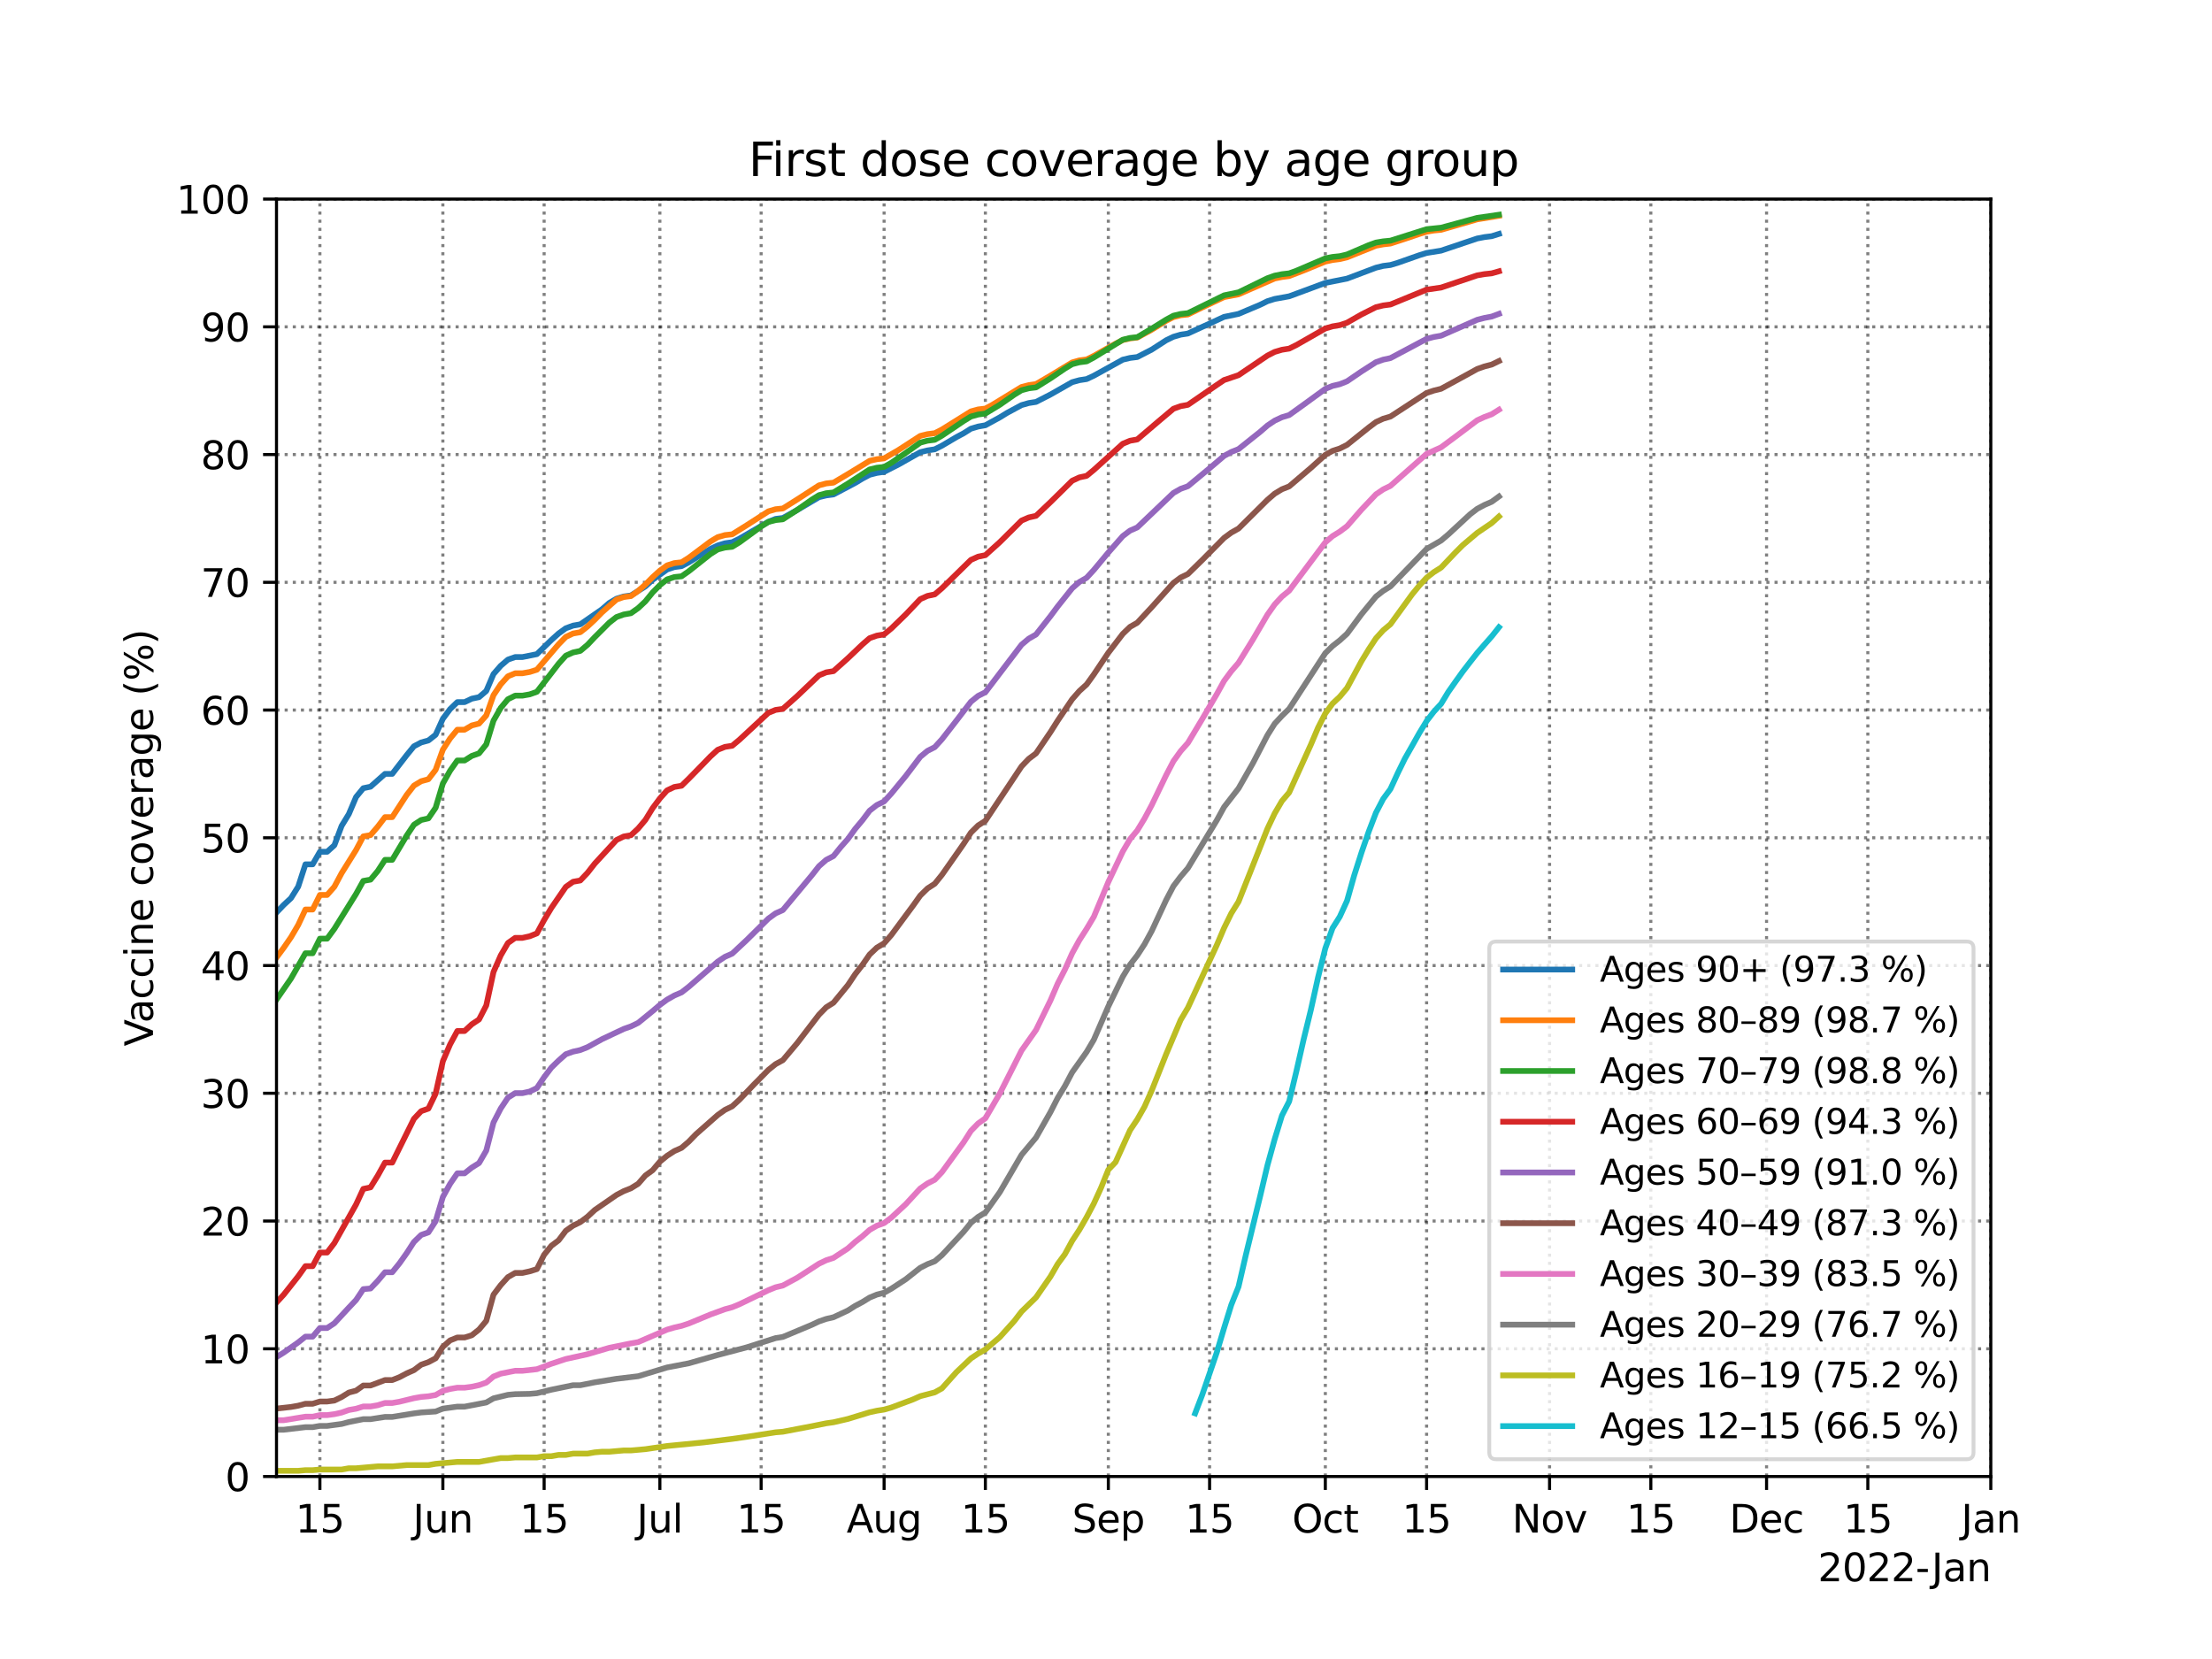 <?xml version="1.0" encoding="utf-8" standalone="no"?>
<!DOCTYPE svg PUBLIC "-//W3C//DTD SVG 1.1//EN"
  "http://www.w3.org/Graphics/SVG/1.1/DTD/svg11.dtd">
<svg height="432pt" version="1.1" viewBox="0 0 576 432" width="576pt" xmlns="http://www.w3.org/2000/svg" xmlns:xlink="http://www.w3.org/1999/xlink">
 <defs>
  <style type="text/css">*{stroke-linecap:butt;stroke-linejoin:round;}</style>
 </defs>
 <g id="figure_1">
  <g id="patch_1">
   <path d="M 0 432 
L 576 432 
L 576 0 
L 0 0 
z
" style="fill:#ffffff;"/>
  </g>
  <g id="axes_1">
   <g id="patch_2">
    <path d="M 72 384.48 
L 518.4 384.48 
L 518.4 51.84 
L 72 51.84 
z
" style="fill:#ffffff;"/>
   </g>
   <g id="matplotlib.axis_1">
    <g id="xtick_1">
     <g id="line2d_1">
      <path clip-path="url(#p0bdd259e7f)" d="M 83.301 384.48 
L 83.301 51.84 
" style="fill:none;stroke:#000000;stroke-dasharray:0.8,1.32;stroke-dashoffset:0;stroke-opacity:0.5;stroke-width:0.8;"/>
     </g>
     <g id="line2d_2">
      <defs>
       <path d="M 0 0 
L 0 3.5 
" id="m731e220cd9" style="stroke:#000000;stroke-width:0.8;"/>
      </defs>
      <g>
       <use style="stroke:#000000;stroke-width:0.8;" x="83.301" xlink:href="#m731e220cd9" y="384.48"/>
      </g>
     </g>
     <g id="text_1">
      <!-- 15 -->
      <g transform="translate(76.939 399.078)scale(0.1 -0.1)">
       <defs>
        <path d="M 794 531 
L 1825 531 
L 1825 4091 
L 703 3866 
L 703 4441 
L 1819 4666 
L 2450 4666 
L 2450 531 
L 3481 531 
L 3481 0 
L 794 0 
L 794 531 
z
" id="DejaVuSans-31" transform="scale(0.016)"/>
        <path d="M 691 4666 
L 3169 4666 
L 3169 4134 
L 1269 4134 
L 1269 2991 
Q 1406 3038 1543 3061 
Q 1681 3084 1819 3084 
Q 2600 3084 3056 2656 
Q 3513 2228 3513 1497 
Q 3513 744 3044 326 
Q 2575 -91 1722 -91 
Q 1428 -91 1123 -41 
Q 819 9 494 109 
L 494 744 
Q 775 591 1075 516 
Q 1375 441 1709 441 
Q 2250 441 2565 725 
Q 2881 1009 2881 1497 
Q 2881 1984 2565 2268 
Q 2250 2553 1709 2553 
Q 1456 2553 1204 2497 
Q 953 2441 691 2322 
L 691 4666 
z
" id="DejaVuSans-35" transform="scale(0.016)"/>
       </defs>
       <use xlink:href="#DejaVuSans-31"/>
       <use x="63.623" xlink:href="#DejaVuSans-35"/>
      </g>
     </g>
    </g>
    <g id="xtick_2">
     <g id="line2d_3">
      <path clip-path="url(#p0bdd259e7f)" d="M 115.322 384.48 
L 115.322 51.84 
" style="fill:none;stroke:#000000;stroke-dasharray:0.8,1.32;stroke-dashoffset:0;stroke-opacity:0.5;stroke-width:0.8;"/>
     </g>
     <g id="line2d_4">
      <g>
       <use style="stroke:#000000;stroke-width:0.8;" x="115.322" xlink:href="#m731e220cd9" y="384.48"/>
      </g>
     </g>
     <g id="text_2">
      <!-- Jun -->
      <g transform="translate(107.509 399.078)scale(0.1 -0.1)">
       <defs>
        <path d="M 628 4666 
L 1259 4666 
L 1259 325 
Q 1259 -519 939 -900 
Q 619 -1281 -91 -1281 
L -331 -1281 
L -331 -750 
L -134 -750 
Q 284 -750 456 -515 
Q 628 -281 628 325 
L 628 4666 
z
" id="DejaVuSans-4a" transform="scale(0.016)"/>
        <path d="M 544 1381 
L 544 3500 
L 1119 3500 
L 1119 1403 
Q 1119 906 1312 657 
Q 1506 409 1894 409 
Q 2359 409 2629 706 
Q 2900 1003 2900 1516 
L 2900 3500 
L 3475 3500 
L 3475 0 
L 2900 0 
L 2900 538 
Q 2691 219 2414 64 
Q 2138 -91 1772 -91 
Q 1169 -91 856 284 
Q 544 659 544 1381 
z
M 1991 3584 
L 1991 3584 
z
" id="DejaVuSans-75" transform="scale(0.016)"/>
        <path d="M 3513 2113 
L 3513 0 
L 2938 0 
L 2938 2094 
Q 2938 2591 2744 2837 
Q 2550 3084 2163 3084 
Q 1697 3084 1428 2787 
Q 1159 2491 1159 1978 
L 1159 0 
L 581 0 
L 581 3500 
L 1159 3500 
L 1159 2956 
Q 1366 3272 1645 3428 
Q 1925 3584 2291 3584 
Q 2894 3584 3203 3211 
Q 3513 2838 3513 2113 
z
" id="DejaVuSans-6e" transform="scale(0.016)"/>
       </defs>
       <use xlink:href="#DejaVuSans-4a"/>
       <use x="29.492" xlink:href="#DejaVuSans-75"/>
       <use x="92.871" xlink:href="#DejaVuSans-6e"/>
      </g>
     </g>
    </g>
    <g id="xtick_3">
     <g id="line2d_5">
      <path clip-path="url(#p0bdd259e7f)" d="M 141.691 384.48 
L 141.691 51.84 
" style="fill:none;stroke:#000000;stroke-dasharray:0.8,1.32;stroke-dashoffset:0;stroke-opacity:0.5;stroke-width:0.8;"/>
     </g>
     <g id="line2d_6">
      <g>
       <use style="stroke:#000000;stroke-width:0.8;" x="141.691" xlink:href="#m731e220cd9" y="384.48"/>
      </g>
     </g>
     <g id="text_3">
      <!-- 15 -->
      <g transform="translate(135.329 399.078)scale(0.1 -0.1)">
       <use xlink:href="#DejaVuSans-31"/>
       <use x="63.623" xlink:href="#DejaVuSans-35"/>
      </g>
     </g>
    </g>
    <g id="xtick_4">
     <g id="line2d_7">
      <path clip-path="url(#p0bdd259e7f)" d="M 171.828 384.48 
L 171.828 51.84 
" style="fill:none;stroke:#000000;stroke-dasharray:0.8,1.32;stroke-dashoffset:0;stroke-opacity:0.5;stroke-width:0.8;"/>
     </g>
     <g id="line2d_8">
      <g>
       <use style="stroke:#000000;stroke-width:0.8;" x="171.828" xlink:href="#m731e220cd9" y="384.48"/>
      </g>
     </g>
     <g id="text_4">
      <!-- Jul -->
      <g transform="translate(165.795 399.078)scale(0.1 -0.1)">
       <defs>
        <path d="M 603 4863 
L 1178 4863 
L 1178 0 
L 603 0 
L 603 4863 
z
" id="DejaVuSans-6c" transform="scale(0.016)"/>
       </defs>
       <use xlink:href="#DejaVuSans-4a"/>
       <use x="29.492" xlink:href="#DejaVuSans-75"/>
       <use x="92.871" xlink:href="#DejaVuSans-6c"/>
      </g>
     </g>
    </g>
    <g id="xtick_5">
     <g id="line2d_9">
      <path clip-path="url(#p0bdd259e7f)" d="M 198.197 384.48 
L 198.197 51.84 
" style="fill:none;stroke:#000000;stroke-dasharray:0.8,1.32;stroke-dashoffset:0;stroke-opacity:0.5;stroke-width:0.8;"/>
     </g>
     <g id="line2d_10">
      <g>
       <use style="stroke:#000000;stroke-width:0.8;" x="198.197" xlink:href="#m731e220cd9" y="384.48"/>
      </g>
     </g>
     <g id="text_5">
      <!-- 15 -->
      <g transform="translate(191.835 399.078)scale(0.1 -0.1)">
       <use xlink:href="#DejaVuSans-31"/>
       <use x="63.623" xlink:href="#DejaVuSans-35"/>
      </g>
     </g>
    </g>
    <g id="xtick_6">
     <g id="line2d_11">
      <path clip-path="url(#p0bdd259e7f)" d="M 230.218 384.48 
L 230.218 51.84 
" style="fill:none;stroke:#000000;stroke-dasharray:0.8,1.32;stroke-dashoffset:0;stroke-opacity:0.5;stroke-width:0.8;"/>
     </g>
     <g id="line2d_12">
      <g>
       <use style="stroke:#000000;stroke-width:0.8;" x="230.218" xlink:href="#m731e220cd9" y="384.48"/>
      </g>
     </g>
     <g id="text_6">
      <!-- Aug -->
      <g transform="translate(220.454 399.078)scale(0.1 -0.1)">
       <defs>
        <path d="M 2188 4044 
L 1331 1722 
L 3047 1722 
L 2188 4044 
z
M 1831 4666 
L 2547 4666 
L 4325 0 
L 3669 0 
L 3244 1197 
L 1141 1197 
L 716 0 
L 50 0 
L 1831 4666 
z
" id="DejaVuSans-41" transform="scale(0.016)"/>
        <path d="M 2906 1791 
Q 2906 2416 2648 2759 
Q 2391 3103 1925 3103 
Q 1463 3103 1205 2759 
Q 947 2416 947 1791 
Q 947 1169 1205 825 
Q 1463 481 1925 481 
Q 2391 481 2648 825 
Q 2906 1169 2906 1791 
z
M 3481 434 
Q 3481 -459 3084 -895 
Q 2688 -1331 1869 -1331 
Q 1566 -1331 1297 -1286 
Q 1028 -1241 775 -1147 
L 775 -588 
Q 1028 -725 1275 -790 
Q 1522 -856 1778 -856 
Q 2344 -856 2625 -561 
Q 2906 -266 2906 331 
L 2906 616 
Q 2728 306 2450 153 
Q 2172 0 1784 0 
Q 1141 0 747 490 
Q 353 981 353 1791 
Q 353 2603 747 3093 
Q 1141 3584 1784 3584 
Q 2172 3584 2450 3431 
Q 2728 3278 2906 2969 
L 2906 3500 
L 3481 3500 
L 3481 434 
z
" id="DejaVuSans-67" transform="scale(0.016)"/>
       </defs>
       <use xlink:href="#DejaVuSans-41"/>
       <use x="68.408" xlink:href="#DejaVuSans-75"/>
       <use x="131.787" xlink:href="#DejaVuSans-67"/>
      </g>
     </g>
    </g>
    <g id="xtick_7">
     <g id="line2d_13">
      <path clip-path="url(#p0bdd259e7f)" d="M 256.587 384.48 
L 256.587 51.84 
" style="fill:none;stroke:#000000;stroke-dasharray:0.8,1.32;stroke-dashoffset:0;stroke-opacity:0.5;stroke-width:0.8;"/>
     </g>
     <g id="line2d_14">
      <g>
       <use style="stroke:#000000;stroke-width:0.8;" x="256.587" xlink:href="#m731e220cd9" y="384.48"/>
      </g>
     </g>
     <g id="text_7">
      <!-- 15 -->
      <g transform="translate(250.225 399.078)scale(0.1 -0.1)">
       <use xlink:href="#DejaVuSans-31"/>
       <use x="63.623" xlink:href="#DejaVuSans-35"/>
      </g>
     </g>
    </g>
    <g id="xtick_8">
     <g id="line2d_15">
      <path clip-path="url(#p0bdd259e7f)" d="M 288.608 384.48 
L 288.608 51.84 
" style="fill:none;stroke:#000000;stroke-dasharray:0.8,1.32;stroke-dashoffset:0;stroke-opacity:0.5;stroke-width:0.8;"/>
     </g>
     <g id="line2d_16">
      <g>
       <use style="stroke:#000000;stroke-width:0.8;" x="288.608" xlink:href="#m731e220cd9" y="384.48"/>
      </g>
     </g>
     <g id="text_8">
      <!-- Sep -->
      <g transform="translate(279.183 399.078)scale(0.1 -0.1)">
       <defs>
        <path d="M 3425 4513 
L 3425 3897 
Q 3066 4069 2747 4153 
Q 2428 4238 2131 4238 
Q 1616 4238 1336 4038 
Q 1056 3838 1056 3469 
Q 1056 3159 1242 3001 
Q 1428 2844 1947 2747 
L 2328 2669 
Q 3034 2534 3370 2195 
Q 3706 1856 3706 1288 
Q 3706 609 3251 259 
Q 2797 -91 1919 -91 
Q 1588 -91 1214 -16 
Q 841 59 441 206 
L 441 856 
Q 825 641 1194 531 
Q 1563 422 1919 422 
Q 2459 422 2753 634 
Q 3047 847 3047 1241 
Q 3047 1584 2836 1778 
Q 2625 1972 2144 2069 
L 1759 2144 
Q 1053 2284 737 2584 
Q 422 2884 422 3419 
Q 422 4038 858 4394 
Q 1294 4750 2059 4750 
Q 2388 4750 2728 4690 
Q 3069 4631 3425 4513 
z
" id="DejaVuSans-53" transform="scale(0.016)"/>
        <path d="M 3597 1894 
L 3597 1613 
L 953 1613 
Q 991 1019 1311 708 
Q 1631 397 2203 397 
Q 2534 397 2845 478 
Q 3156 559 3463 722 
L 3463 178 
Q 3153 47 2828 -22 
Q 2503 -91 2169 -91 
Q 1331 -91 842 396 
Q 353 884 353 1716 
Q 353 2575 817 3079 
Q 1281 3584 2069 3584 
Q 2775 3584 3186 3129 
Q 3597 2675 3597 1894 
z
M 3022 2063 
Q 3016 2534 2758 2815 
Q 2500 3097 2075 3097 
Q 1594 3097 1305 2825 
Q 1016 2553 972 2059 
L 3022 2063 
z
" id="DejaVuSans-65" transform="scale(0.016)"/>
        <path d="M 1159 525 
L 1159 -1331 
L 581 -1331 
L 581 3500 
L 1159 3500 
L 1159 2969 
Q 1341 3281 1617 3432 
Q 1894 3584 2278 3584 
Q 2916 3584 3314 3078 
Q 3713 2572 3713 1747 
Q 3713 922 3314 415 
Q 2916 -91 2278 -91 
Q 1894 -91 1617 61 
Q 1341 213 1159 525 
z
M 3116 1747 
Q 3116 2381 2855 2742 
Q 2594 3103 2138 3103 
Q 1681 3103 1420 2742 
Q 1159 2381 1159 1747 
Q 1159 1113 1420 752 
Q 1681 391 2138 391 
Q 2594 391 2855 752 
Q 3116 1113 3116 1747 
z
" id="DejaVuSans-70" transform="scale(0.016)"/>
       </defs>
       <use xlink:href="#DejaVuSans-53"/>
       <use x="63.477" xlink:href="#DejaVuSans-65"/>
       <use x="125" xlink:href="#DejaVuSans-70"/>
      </g>
     </g>
    </g>
    <g id="xtick_9">
     <g id="line2d_17">
      <path clip-path="url(#p0bdd259e7f)" d="M 314.977 384.48 
L 314.977 51.84 
" style="fill:none;stroke:#000000;stroke-dasharray:0.8,1.32;stroke-dashoffset:0;stroke-opacity:0.5;stroke-width:0.8;"/>
     </g>
     <g id="line2d_18">
      <g>
       <use style="stroke:#000000;stroke-width:0.8;" x="314.977" xlink:href="#m731e220cd9" y="384.48"/>
      </g>
     </g>
     <g id="text_9">
      <!-- 15 -->
      <g transform="translate(308.615 399.078)scale(0.1 -0.1)">
       <use xlink:href="#DejaVuSans-31"/>
       <use x="63.623" xlink:href="#DejaVuSans-35"/>
      </g>
     </g>
    </g>
    <g id="xtick_10">
     <g id="line2d_19">
      <path clip-path="url(#p0bdd259e7f)" d="M 345.114 384.48 
L 345.114 51.84 
" style="fill:none;stroke:#000000;stroke-dasharray:0.8,1.32;stroke-dashoffset:0;stroke-opacity:0.5;stroke-width:0.8;"/>
     </g>
     <g id="line2d_20">
      <g>
       <use style="stroke:#000000;stroke-width:0.8;" x="345.114" xlink:href="#m731e220cd9" y="384.48"/>
      </g>
     </g>
     <g id="text_10">
      <!-- Oct -->
      <g transform="translate(336.469 399.078)scale(0.1 -0.1)">
       <defs>
        <path d="M 2522 4238 
Q 1834 4238 1429 3725 
Q 1025 3213 1025 2328 
Q 1025 1447 1429 934 
Q 1834 422 2522 422 
Q 3209 422 3611 934 
Q 4013 1447 4013 2328 
Q 4013 3213 3611 3725 
Q 3209 4238 2522 4238 
z
M 2522 4750 
Q 3503 4750 4090 4092 
Q 4678 3434 4678 2328 
Q 4678 1225 4090 567 
Q 3503 -91 2522 -91 
Q 1538 -91 948 565 
Q 359 1222 359 2328 
Q 359 3434 948 4092 
Q 1538 4750 2522 4750 
z
" id="DejaVuSans-4f" transform="scale(0.016)"/>
        <path d="M 3122 3366 
L 3122 2828 
Q 2878 2963 2633 3030 
Q 2388 3097 2138 3097 
Q 1578 3097 1268 2742 
Q 959 2388 959 1747 
Q 959 1106 1268 751 
Q 1578 397 2138 397 
Q 2388 397 2633 464 
Q 2878 531 3122 666 
L 3122 134 
Q 2881 22 2623 -34 
Q 2366 -91 2075 -91 
Q 1284 -91 818 406 
Q 353 903 353 1747 
Q 353 2603 823 3093 
Q 1294 3584 2113 3584 
Q 2378 3584 2631 3529 
Q 2884 3475 3122 3366 
z
" id="DejaVuSans-63" transform="scale(0.016)"/>
        <path d="M 1172 4494 
L 1172 3500 
L 2356 3500 
L 2356 3053 
L 1172 3053 
L 1172 1153 
Q 1172 725 1289 603 
Q 1406 481 1766 481 
L 2356 481 
L 2356 0 
L 1766 0 
Q 1100 0 847 248 
Q 594 497 594 1153 
L 594 3053 
L 172 3053 
L 172 3500 
L 594 3500 
L 594 4494 
L 1172 4494 
z
" id="DejaVuSans-74" transform="scale(0.016)"/>
       </defs>
       <use xlink:href="#DejaVuSans-4f"/>
       <use x="78.711" xlink:href="#DejaVuSans-63"/>
       <use x="133.691" xlink:href="#DejaVuSans-74"/>
      </g>
     </g>
    </g>
    <g id="xtick_11">
     <g id="line2d_21">
      <path clip-path="url(#p0bdd259e7f)" d="M 371.484 384.48 
L 371.484 51.84 
" style="fill:none;stroke:#000000;stroke-dasharray:0.8,1.32;stroke-dashoffset:0;stroke-opacity:0.5;stroke-width:0.8;"/>
     </g>
     <g id="line2d_22">
      <g>
       <use style="stroke:#000000;stroke-width:0.8;" x="371.484" xlink:href="#m731e220cd9" y="384.48"/>
      </g>
     </g>
     <g id="text_11">
      <!-- 15 -->
      <g transform="translate(365.121 399.078)scale(0.1 -0.1)">
       <use xlink:href="#DejaVuSans-31"/>
       <use x="63.623" xlink:href="#DejaVuSans-35"/>
      </g>
     </g>
    </g>
    <g id="xtick_12">
     <g id="line2d_23">
      <path clip-path="url(#p0bdd259e7f)" d="M 403.504 384.48 
L 403.504 51.84 
" style="fill:none;stroke:#000000;stroke-dasharray:0.8,1.32;stroke-dashoffset:0;stroke-opacity:0.5;stroke-width:0.8;"/>
     </g>
     <g id="line2d_24">
      <g>
       <use style="stroke:#000000;stroke-width:0.8;" x="403.504" xlink:href="#m731e220cd9" y="384.48"/>
      </g>
     </g>
     <g id="text_12">
      <!-- Nov -->
      <g transform="translate(393.744 399.078)scale(0.1 -0.1)">
       <defs>
        <path d="M 628 4666 
L 1478 4666 
L 3547 763 
L 3547 4666 
L 4159 4666 
L 4159 0 
L 3309 0 
L 1241 3903 
L 1241 0 
L 628 0 
L 628 4666 
z
" id="DejaVuSans-4e" transform="scale(0.016)"/>
        <path d="M 1959 3097 
Q 1497 3097 1228 2736 
Q 959 2375 959 1747 
Q 959 1119 1226 758 
Q 1494 397 1959 397 
Q 2419 397 2687 759 
Q 2956 1122 2956 1747 
Q 2956 2369 2687 2733 
Q 2419 3097 1959 3097 
z
M 1959 3584 
Q 2709 3584 3137 3096 
Q 3566 2609 3566 1747 
Q 3566 888 3137 398 
Q 2709 -91 1959 -91 
Q 1206 -91 779 398 
Q 353 888 353 1747 
Q 353 2609 779 3096 
Q 1206 3584 1959 3584 
z
" id="DejaVuSans-6f" transform="scale(0.016)"/>
        <path d="M 191 3500 
L 800 3500 
L 1894 563 
L 2988 3500 
L 3597 3500 
L 2284 0 
L 1503 0 
L 191 3500 
z
" id="DejaVuSans-76" transform="scale(0.016)"/>
       </defs>
       <use xlink:href="#DejaVuSans-4e"/>
       <use x="74.805" xlink:href="#DejaVuSans-6f"/>
       <use x="135.986" xlink:href="#DejaVuSans-76"/>
      </g>
     </g>
    </g>
    <g id="xtick_13">
     <g id="line2d_25">
      <path clip-path="url(#p0bdd259e7f)" d="M 429.873 384.48 
L 429.873 51.84 
" style="fill:none;stroke:#000000;stroke-dasharray:0.8,1.32;stroke-dashoffset:0;stroke-opacity:0.5;stroke-width:0.8;"/>
     </g>
     <g id="line2d_26">
      <g>
       <use style="stroke:#000000;stroke-width:0.8;" x="429.873" xlink:href="#m731e220cd9" y="384.48"/>
      </g>
     </g>
     <g id="text_13">
      <!-- 15 -->
      <g transform="translate(423.511 399.078)scale(0.1 -0.1)">
       <use xlink:href="#DejaVuSans-31"/>
       <use x="63.623" xlink:href="#DejaVuSans-35"/>
      </g>
     </g>
    </g>
    <g id="xtick_14">
     <g id="line2d_27">
      <path clip-path="url(#p0bdd259e7f)" d="M 460.01 384.48 
L 460.01 51.84 
" style="fill:none;stroke:#000000;stroke-dasharray:0.8,1.32;stroke-dashoffset:0;stroke-opacity:0.5;stroke-width:0.8;"/>
     </g>
     <g id="line2d_28">
      <g>
       <use style="stroke:#000000;stroke-width:0.8;" x="460.01" xlink:href="#m731e220cd9" y="384.48"/>
      </g>
     </g>
     <g id="text_14">
      <!-- Dec -->
      <g transform="translate(450.334 399.078)scale(0.1 -0.1)">
       <defs>
        <path d="M 1259 4147 
L 1259 519 
L 2022 519 
Q 2988 519 3436 956 
Q 3884 1394 3884 2338 
Q 3884 3275 3436 3711 
Q 2988 4147 2022 4147 
L 1259 4147 
z
M 628 4666 
L 1925 4666 
Q 3281 4666 3915 4102 
Q 4550 3538 4550 2338 
Q 4550 1131 3912 565 
Q 3275 0 1925 0 
L 628 0 
L 628 4666 
z
" id="DejaVuSans-44" transform="scale(0.016)"/>
       </defs>
       <use xlink:href="#DejaVuSans-44"/>
       <use x="77.002" xlink:href="#DejaVuSans-65"/>
       <use x="138.525" xlink:href="#DejaVuSans-63"/>
      </g>
     </g>
    </g>
    <g id="xtick_15">
     <g id="line2d_29">
      <path clip-path="url(#p0bdd259e7f)" d="M 486.38 384.48 
L 486.38 51.84 
" style="fill:none;stroke:#000000;stroke-dasharray:0.8,1.32;stroke-dashoffset:0;stroke-opacity:0.5;stroke-width:0.8;"/>
     </g>
     <g id="line2d_30">
      <g>
       <use style="stroke:#000000;stroke-width:0.8;" x="486.38" xlink:href="#m731e220cd9" y="384.48"/>
      </g>
     </g>
     <g id="text_15">
      <!-- 15 -->
      <g transform="translate(480.017 399.078)scale(0.1 -0.1)">
       <use xlink:href="#DejaVuSans-31"/>
       <use x="63.623" xlink:href="#DejaVuSans-35"/>
      </g>
     </g>
    </g>
    <g id="xtick_16">
     <g id="line2d_31">
      <path clip-path="url(#p0bdd259e7f)" d="M 518.4 384.48 
L 518.4 51.84 
" style="fill:none;stroke:#000000;stroke-dasharray:0.8,1.32;stroke-dashoffset:0;stroke-opacity:0.5;stroke-width:0.8;"/>
     </g>
     <g id="line2d_32">
      <g>
       <use style="stroke:#000000;stroke-width:0.8;" x="518.4" xlink:href="#m731e220cd9" y="384.48"/>
      </g>
     </g>
     <g id="text_16">
      <!-- Jan -->
      <g transform="translate(510.692 399.078)scale(0.1 -0.1)">
       <defs>
        <path d="M 2194 1759 
Q 1497 1759 1228 1600 
Q 959 1441 959 1056 
Q 959 750 1161 570 
Q 1363 391 1709 391 
Q 2188 391 2477 730 
Q 2766 1069 2766 1631 
L 2766 1759 
L 2194 1759 
z
M 3341 1997 
L 3341 0 
L 2766 0 
L 2766 531 
Q 2569 213 2275 61 
Q 1981 -91 1556 -91 
Q 1019 -91 701 211 
Q 384 513 384 1019 
Q 384 1609 779 1909 
Q 1175 2209 1959 2209 
L 2766 2209 
L 2766 2266 
Q 2766 2663 2505 2880 
Q 2244 3097 1772 3097 
Q 1472 3097 1187 3025 
Q 903 2953 641 2809 
L 641 3341 
Q 956 3463 1253 3523 
Q 1550 3584 1831 3584 
Q 2591 3584 2966 3190 
Q 3341 2797 3341 1997 
z
" id="DejaVuSans-61" transform="scale(0.016)"/>
       </defs>
       <use xlink:href="#DejaVuSans-4a"/>
       <use x="29.492" xlink:href="#DejaVuSans-61"/>
       <use x="90.771" xlink:href="#DejaVuSans-6e"/>
      </g>
     </g>
    </g>
    <g id="text_17">
     <!-- 2022-Jan -->
     <g transform="translate(473.364 411.757)scale(0.1 -0.1)">
      <defs>
       <path d="M 1228 531 
L 3431 531 
L 3431 0 
L 469 0 
L 469 531 
Q 828 903 1448 1529 
Q 2069 2156 2228 2338 
Q 2531 2678 2651 2914 
Q 2772 3150 2772 3378 
Q 2772 3750 2511 3984 
Q 2250 4219 1831 4219 
Q 1534 4219 1204 4116 
Q 875 4013 500 3803 
L 500 4441 
Q 881 4594 1212 4672 
Q 1544 4750 1819 4750 
Q 2544 4750 2975 4387 
Q 3406 4025 3406 3419 
Q 3406 3131 3298 2873 
Q 3191 2616 2906 2266 
Q 2828 2175 2409 1742 
Q 1991 1309 1228 531 
z
" id="DejaVuSans-32" transform="scale(0.016)"/>
       <path d="M 2034 4250 
Q 1547 4250 1301 3770 
Q 1056 3291 1056 2328 
Q 1056 1369 1301 889 
Q 1547 409 2034 409 
Q 2525 409 2770 889 
Q 3016 1369 3016 2328 
Q 3016 3291 2770 3770 
Q 2525 4250 2034 4250 
z
M 2034 4750 
Q 2819 4750 3233 4129 
Q 3647 3509 3647 2328 
Q 3647 1150 3233 529 
Q 2819 -91 2034 -91 
Q 1250 -91 836 529 
Q 422 1150 422 2328 
Q 422 3509 836 4129 
Q 1250 4750 2034 4750 
z
" id="DejaVuSans-30" transform="scale(0.016)"/>
       <path d="M 313 2009 
L 1997 2009 
L 1997 1497 
L 313 1497 
L 313 2009 
z
" id="DejaVuSans-2d" transform="scale(0.016)"/>
      </defs>
      <use xlink:href="#DejaVuSans-32"/>
      <use x="63.623" xlink:href="#DejaVuSans-30"/>
      <use x="127.246" xlink:href="#DejaVuSans-32"/>
      <use x="190.869" xlink:href="#DejaVuSans-32"/>
      <use x="254.492" xlink:href="#DejaVuSans-2d"/>
      <use x="296.201" xlink:href="#DejaVuSans-4a"/>
      <use x="325.693" xlink:href="#DejaVuSans-61"/>
      <use x="386.973" xlink:href="#DejaVuSans-6e"/>
     </g>
    </g>
   </g>
   <g id="matplotlib.axis_2">
    <g id="ytick_1">
     <g id="line2d_33">
      <path clip-path="url(#p0bdd259e7f)" d="M 72 384.48 
L 518.4 384.48 
" style="fill:none;stroke:#000000;stroke-dasharray:0.8,1.32;stroke-dashoffset:0;stroke-opacity:0.5;stroke-width:0.8;"/>
     </g>
     <g id="line2d_34">
      <defs>
       <path d="M 0 0 
L -3.5 0 
" id="mc3d555e655" style="stroke:#000000;stroke-width:0.8;"/>
      </defs>
      <g>
       <use style="stroke:#000000;stroke-width:0.8;" x="72" xlink:href="#mc3d555e655" y="384.48"/>
      </g>
     </g>
     <g id="text_18">
      <!-- 0 -->
      <g transform="translate(58.638 388.279)scale(0.1 -0.1)">
       <use xlink:href="#DejaVuSans-30"/>
      </g>
     </g>
    </g>
    <g id="ytick_2">
     <g id="line2d_35">
      <path clip-path="url(#p0bdd259e7f)" d="M 72 351.216 
L 518.4 351.216 
" style="fill:none;stroke:#000000;stroke-dasharray:0.8,1.32;stroke-dashoffset:0;stroke-opacity:0.5;stroke-width:0.8;"/>
     </g>
     <g id="line2d_36">
      <g>
       <use style="stroke:#000000;stroke-width:0.8;" x="72" xlink:href="#mc3d555e655" y="351.216"/>
      </g>
     </g>
     <g id="text_19">
      <!-- 10 -->
      <g transform="translate(52.275 355.015)scale(0.1 -0.1)">
       <use xlink:href="#DejaVuSans-31"/>
       <use x="63.623" xlink:href="#DejaVuSans-30"/>
      </g>
     </g>
    </g>
    <g id="ytick_3">
     <g id="line2d_37">
      <path clip-path="url(#p0bdd259e7f)" d="M 72 317.952 
L 518.4 317.952 
" style="fill:none;stroke:#000000;stroke-dasharray:0.8,1.32;stroke-dashoffset:0;stroke-opacity:0.5;stroke-width:0.8;"/>
     </g>
     <g id="line2d_38">
      <g>
       <use style="stroke:#000000;stroke-width:0.8;" x="72" xlink:href="#mc3d555e655" y="317.952"/>
      </g>
     </g>
     <g id="text_20">
      <!-- 20 -->
      <g transform="translate(52.275 321.751)scale(0.1 -0.1)">
       <use xlink:href="#DejaVuSans-32"/>
       <use x="63.623" xlink:href="#DejaVuSans-30"/>
      </g>
     </g>
    </g>
    <g id="ytick_4">
     <g id="line2d_39">
      <path clip-path="url(#p0bdd259e7f)" d="M 72 284.688 
L 518.4 284.688 
" style="fill:none;stroke:#000000;stroke-dasharray:0.8,1.32;stroke-dashoffset:0;stroke-opacity:0.5;stroke-width:0.8;"/>
     </g>
     <g id="line2d_40">
      <g>
       <use style="stroke:#000000;stroke-width:0.8;" x="72" xlink:href="#mc3d555e655" y="284.688"/>
      </g>
     </g>
     <g id="text_21">
      <!-- 30 -->
      <g transform="translate(52.275 288.487)scale(0.1 -0.1)">
       <defs>
        <path d="M 2597 2516 
Q 3050 2419 3304 2112 
Q 3559 1806 3559 1356 
Q 3559 666 3084 287 
Q 2609 -91 1734 -91 
Q 1441 -91 1130 -33 
Q 819 25 488 141 
L 488 750 
Q 750 597 1062 519 
Q 1375 441 1716 441 
Q 2309 441 2620 675 
Q 2931 909 2931 1356 
Q 2931 1769 2642 2001 
Q 2353 2234 1838 2234 
L 1294 2234 
L 1294 2753 
L 1863 2753 
Q 2328 2753 2575 2939 
Q 2822 3125 2822 3475 
Q 2822 3834 2567 4026 
Q 2313 4219 1838 4219 
Q 1578 4219 1281 4162 
Q 984 4106 628 3988 
L 628 4550 
Q 988 4650 1302 4700 
Q 1616 4750 1894 4750 
Q 2613 4750 3031 4423 
Q 3450 4097 3450 3541 
Q 3450 3153 3228 2886 
Q 3006 2619 2597 2516 
z
" id="DejaVuSans-33" transform="scale(0.016)"/>
       </defs>
       <use xlink:href="#DejaVuSans-33"/>
       <use x="63.623" xlink:href="#DejaVuSans-30"/>
      </g>
     </g>
    </g>
    <g id="ytick_5">
     <g id="line2d_41">
      <path clip-path="url(#p0bdd259e7f)" d="M 72 251.424 
L 518.4 251.424 
" style="fill:none;stroke:#000000;stroke-dasharray:0.8,1.32;stroke-dashoffset:0;stroke-opacity:0.5;stroke-width:0.8;"/>
     </g>
     <g id="line2d_42">
      <g>
       <use style="stroke:#000000;stroke-width:0.8;" x="72" xlink:href="#mc3d555e655" y="251.424"/>
      </g>
     </g>
     <g id="text_22">
      <!-- 40 -->
      <g transform="translate(52.275 255.223)scale(0.1 -0.1)">
       <defs>
        <path d="M 2419 4116 
L 825 1625 
L 2419 1625 
L 2419 4116 
z
M 2253 4666 
L 3047 4666 
L 3047 1625 
L 3713 1625 
L 3713 1100 
L 3047 1100 
L 3047 0 
L 2419 0 
L 2419 1100 
L 313 1100 
L 313 1709 
L 2253 4666 
z
" id="DejaVuSans-34" transform="scale(0.016)"/>
       </defs>
       <use xlink:href="#DejaVuSans-34"/>
       <use x="63.623" xlink:href="#DejaVuSans-30"/>
      </g>
     </g>
    </g>
    <g id="ytick_6">
     <g id="line2d_43">
      <path clip-path="url(#p0bdd259e7f)" d="M 72 218.16 
L 518.4 218.16 
" style="fill:none;stroke:#000000;stroke-dasharray:0.8,1.32;stroke-dashoffset:0;stroke-opacity:0.5;stroke-width:0.8;"/>
     </g>
     <g id="line2d_44">
      <g>
       <use style="stroke:#000000;stroke-width:0.8;" x="72" xlink:href="#mc3d555e655" y="218.16"/>
      </g>
     </g>
     <g id="text_23">
      <!-- 50 -->
      <g transform="translate(52.275 221.959)scale(0.1 -0.1)">
       <use xlink:href="#DejaVuSans-35"/>
       <use x="63.623" xlink:href="#DejaVuSans-30"/>
      </g>
     </g>
    </g>
    <g id="ytick_7">
     <g id="line2d_45">
      <path clip-path="url(#p0bdd259e7f)" d="M 72 184.896 
L 518.4 184.896 
" style="fill:none;stroke:#000000;stroke-dasharray:0.8,1.32;stroke-dashoffset:0;stroke-opacity:0.5;stroke-width:0.8;"/>
     </g>
     <g id="line2d_46">
      <g>
       <use style="stroke:#000000;stroke-width:0.8;" x="72" xlink:href="#mc3d555e655" y="184.896"/>
      </g>
     </g>
     <g id="text_24">
      <!-- 60 -->
      <g transform="translate(52.275 188.695)scale(0.1 -0.1)">
       <defs>
        <path d="M 2113 2584 
Q 1688 2584 1439 2293 
Q 1191 2003 1191 1497 
Q 1191 994 1439 701 
Q 1688 409 2113 409 
Q 2538 409 2786 701 
Q 3034 994 3034 1497 
Q 3034 2003 2786 2293 
Q 2538 2584 2113 2584 
z
M 3366 4563 
L 3366 3988 
Q 3128 4100 2886 4159 
Q 2644 4219 2406 4219 
Q 1781 4219 1451 3797 
Q 1122 3375 1075 2522 
Q 1259 2794 1537 2939 
Q 1816 3084 2150 3084 
Q 2853 3084 3261 2657 
Q 3669 2231 3669 1497 
Q 3669 778 3244 343 
Q 2819 -91 2113 -91 
Q 1303 -91 875 529 
Q 447 1150 447 2328 
Q 447 3434 972 4092 
Q 1497 4750 2381 4750 
Q 2619 4750 2861 4703 
Q 3103 4656 3366 4563 
z
" id="DejaVuSans-36" transform="scale(0.016)"/>
       </defs>
       <use xlink:href="#DejaVuSans-36"/>
       <use x="63.623" xlink:href="#DejaVuSans-30"/>
      </g>
     </g>
    </g>
    <g id="ytick_8">
     <g id="line2d_47">
      <path clip-path="url(#p0bdd259e7f)" d="M 72 151.632 
L 518.4 151.632 
" style="fill:none;stroke:#000000;stroke-dasharray:0.8,1.32;stroke-dashoffset:0;stroke-opacity:0.5;stroke-width:0.8;"/>
     </g>
     <g id="line2d_48">
      <g>
       <use style="stroke:#000000;stroke-width:0.8;" x="72" xlink:href="#mc3d555e655" y="151.632"/>
      </g>
     </g>
     <g id="text_25">
      <!-- 70 -->
      <g transform="translate(52.275 155.431)scale(0.1 -0.1)">
       <defs>
        <path d="M 525 4666 
L 3525 4666 
L 3525 4397 
L 1831 0 
L 1172 0 
L 2766 4134 
L 525 4134 
L 525 4666 
z
" id="DejaVuSans-37" transform="scale(0.016)"/>
       </defs>
       <use xlink:href="#DejaVuSans-37"/>
       <use x="63.623" xlink:href="#DejaVuSans-30"/>
      </g>
     </g>
    </g>
    <g id="ytick_9">
     <g id="line2d_49">
      <path clip-path="url(#p0bdd259e7f)" d="M 72 118.368 
L 518.4 118.368 
" style="fill:none;stroke:#000000;stroke-dasharray:0.8,1.32;stroke-dashoffset:0;stroke-opacity:0.5;stroke-width:0.8;"/>
     </g>
     <g id="line2d_50">
      <g>
       <use style="stroke:#000000;stroke-width:0.8;" x="72" xlink:href="#mc3d555e655" y="118.368"/>
      </g>
     </g>
     <g id="text_26">
      <!-- 80 -->
      <g transform="translate(52.275 122.167)scale(0.1 -0.1)">
       <defs>
        <path d="M 2034 2216 
Q 1584 2216 1326 1975 
Q 1069 1734 1069 1313 
Q 1069 891 1326 650 
Q 1584 409 2034 409 
Q 2484 409 2743 651 
Q 3003 894 3003 1313 
Q 3003 1734 2745 1975 
Q 2488 2216 2034 2216 
z
M 1403 2484 
Q 997 2584 770 2862 
Q 544 3141 544 3541 
Q 544 4100 942 4425 
Q 1341 4750 2034 4750 
Q 2731 4750 3128 4425 
Q 3525 4100 3525 3541 
Q 3525 3141 3298 2862 
Q 3072 2584 2669 2484 
Q 3125 2378 3379 2068 
Q 3634 1759 3634 1313 
Q 3634 634 3220 271 
Q 2806 -91 2034 -91 
Q 1263 -91 848 271 
Q 434 634 434 1313 
Q 434 1759 690 2068 
Q 947 2378 1403 2484 
z
M 1172 3481 
Q 1172 3119 1398 2916 
Q 1625 2713 2034 2713 
Q 2441 2713 2670 2916 
Q 2900 3119 2900 3481 
Q 2900 3844 2670 4047 
Q 2441 4250 2034 4250 
Q 1625 4250 1398 4047 
Q 1172 3844 1172 3481 
z
" id="DejaVuSans-38" transform="scale(0.016)"/>
       </defs>
       <use xlink:href="#DejaVuSans-38"/>
       <use x="63.623" xlink:href="#DejaVuSans-30"/>
      </g>
     </g>
    </g>
    <g id="ytick_10">
     <g id="line2d_51">
      <path clip-path="url(#p0bdd259e7f)" d="M 72 85.104 
L 518.4 85.104 
" style="fill:none;stroke:#000000;stroke-dasharray:0.8,1.32;stroke-dashoffset:0;stroke-opacity:0.5;stroke-width:0.8;"/>
     </g>
     <g id="line2d_52">
      <g>
       <use style="stroke:#000000;stroke-width:0.8;" x="72" xlink:href="#mc3d555e655" y="85.104"/>
      </g>
     </g>
     <g id="text_27">
      <!-- 90 -->
      <g transform="translate(52.275 88.903)scale(0.1 -0.1)">
       <defs>
        <path d="M 703 97 
L 703 672 
Q 941 559 1184 500 
Q 1428 441 1663 441 
Q 2288 441 2617 861 
Q 2947 1281 2994 2138 
Q 2813 1869 2534 1725 
Q 2256 1581 1919 1581 
Q 1219 1581 811 2004 
Q 403 2428 403 3163 
Q 403 3881 828 4315 
Q 1253 4750 1959 4750 
Q 2769 4750 3195 4129 
Q 3622 3509 3622 2328 
Q 3622 1225 3098 567 
Q 2575 -91 1691 -91 
Q 1453 -91 1209 -44 
Q 966 3 703 97 
z
M 1959 2075 
Q 2384 2075 2632 2365 
Q 2881 2656 2881 3163 
Q 2881 3666 2632 3958 
Q 2384 4250 1959 4250 
Q 1534 4250 1286 3958 
Q 1038 3666 1038 3163 
Q 1038 2656 1286 2365 
Q 1534 2075 1959 2075 
z
" id="DejaVuSans-39" transform="scale(0.016)"/>
       </defs>
       <use xlink:href="#DejaVuSans-39"/>
       <use x="63.623" xlink:href="#DejaVuSans-30"/>
      </g>
     </g>
    </g>
    <g id="ytick_11">
     <g id="line2d_53">
      <path clip-path="url(#p0bdd259e7f)" d="M 72 51.84 
L 518.4 51.84 
" style="fill:none;stroke:#000000;stroke-dasharray:0.8,1.32;stroke-dashoffset:0;stroke-opacity:0.5;stroke-width:0.8;"/>
     </g>
     <g id="line2d_54">
      <g>
       <use style="stroke:#000000;stroke-width:0.8;" x="72" xlink:href="#mc3d555e655" y="51.84"/>
      </g>
     </g>
     <g id="text_28">
      <!-- 100 -->
      <g transform="translate(45.913 55.639)scale(0.1 -0.1)">
       <use xlink:href="#DejaVuSans-31"/>
       <use x="63.623" xlink:href="#DejaVuSans-30"/>
       <use x="127.246" xlink:href="#DejaVuSans-30"/>
      </g>
     </g>
    </g>
    <g id="text_29">
     <!-- Vaccine coverage (%) -->
     <g transform="translate(39.833 272.435)rotate(-90)scale(0.1 -0.1)">
      <defs>
       <path d="M 1831 0 
L 50 4666 
L 709 4666 
L 2188 738 
L 3669 4666 
L 4325 4666 
L 2547 0 
L 1831 0 
z
" id="DejaVuSans-56" transform="scale(0.016)"/>
       <path d="M 603 3500 
L 1178 3500 
L 1178 0 
L 603 0 
L 603 3500 
z
M 603 4863 
L 1178 4863 
L 1178 4134 
L 603 4134 
L 603 4863 
z
" id="DejaVuSans-69" transform="scale(0.016)"/>
       <path id="DejaVuSans-20" transform="scale(0.016)"/>
       <path d="M 2631 2963 
Q 2534 3019 2420 3045 
Q 2306 3072 2169 3072 
Q 1681 3072 1420 2755 
Q 1159 2438 1159 1844 
L 1159 0 
L 581 0 
L 581 3500 
L 1159 3500 
L 1159 2956 
Q 1341 3275 1631 3429 
Q 1922 3584 2338 3584 
Q 2397 3584 2469 3576 
Q 2541 3569 2628 3553 
L 2631 2963 
z
" id="DejaVuSans-72" transform="scale(0.016)"/>
       <path d="M 1984 4856 
Q 1566 4138 1362 3434 
Q 1159 2731 1159 2009 
Q 1159 1288 1364 580 
Q 1569 -128 1984 -844 
L 1484 -844 
Q 1016 -109 783 600 
Q 550 1309 550 2009 
Q 550 2706 781 3412 
Q 1013 4119 1484 4856 
L 1984 4856 
z
" id="DejaVuSans-28" transform="scale(0.016)"/>
       <path d="M 4653 2053 
Q 4381 2053 4226 1822 
Q 4072 1591 4072 1178 
Q 4072 772 4226 539 
Q 4381 306 4653 306 
Q 4919 306 5073 539 
Q 5228 772 5228 1178 
Q 5228 1588 5073 1820 
Q 4919 2053 4653 2053 
z
M 4653 2450 
Q 5147 2450 5437 2106 
Q 5728 1763 5728 1178 
Q 5728 594 5436 251 
Q 5144 -91 4653 -91 
Q 4153 -91 3862 251 
Q 3572 594 3572 1178 
Q 3572 1766 3864 2108 
Q 4156 2450 4653 2450 
z
M 1428 4353 
Q 1159 4353 1004 4120 
Q 850 3888 850 3481 
Q 850 3069 1003 2837 
Q 1156 2606 1428 2606 
Q 1700 2606 1854 2837 
Q 2009 3069 2009 3481 
Q 2009 3884 1853 4118 
Q 1697 4353 1428 4353 
z
M 4250 4750 
L 4750 4750 
L 1831 -91 
L 1331 -91 
L 4250 4750 
z
M 1428 4750 
Q 1922 4750 2215 4408 
Q 2509 4066 2509 3481 
Q 2509 2891 2217 2550 
Q 1925 2209 1428 2209 
Q 931 2209 642 2551 
Q 353 2894 353 3481 
Q 353 4063 643 4406 
Q 934 4750 1428 4750 
z
" id="DejaVuSans-25" transform="scale(0.016)"/>
       <path d="M 513 4856 
L 1013 4856 
Q 1481 4119 1714 3412 
Q 1947 2706 1947 2009 
Q 1947 1309 1714 600 
Q 1481 -109 1013 -844 
L 513 -844 
Q 928 -128 1133 580 
Q 1338 1288 1338 2009 
Q 1338 2731 1133 3434 
Q 928 4138 513 4856 
z
" id="DejaVuSans-29" transform="scale(0.016)"/>
      </defs>
      <use xlink:href="#DejaVuSans-56"/>
      <use x="60.658" xlink:href="#DejaVuSans-61"/>
      <use x="121.938" xlink:href="#DejaVuSans-63"/>
      <use x="176.918" xlink:href="#DejaVuSans-63"/>
      <use x="231.898" xlink:href="#DejaVuSans-69"/>
      <use x="259.682" xlink:href="#DejaVuSans-6e"/>
      <use x="323.061" xlink:href="#DejaVuSans-65"/>
      <use x="384.584" xlink:href="#DejaVuSans-20"/>
      <use x="416.371" xlink:href="#DejaVuSans-63"/>
      <use x="471.352" xlink:href="#DejaVuSans-6f"/>
      <use x="532.533" xlink:href="#DejaVuSans-76"/>
      <use x="591.713" xlink:href="#DejaVuSans-65"/>
      <use x="653.236" xlink:href="#DejaVuSans-72"/>
      <use x="694.35" xlink:href="#DejaVuSans-61"/>
      <use x="755.629" xlink:href="#DejaVuSans-67"/>
      <use x="819.105" xlink:href="#DejaVuSans-65"/>
      <use x="880.629" xlink:href="#DejaVuSans-20"/>
      <use x="912.416" xlink:href="#DejaVuSans-28"/>
      <use x="951.43" xlink:href="#DejaVuSans-25"/>
      <use x="1046.449" xlink:href="#DejaVuSans-29"/>
     </g>
    </g>
   </g>
   <g id="line2d_55">
    <path clip-path="url(#p0bdd259e7f)" d="M 72 237.611 
L 73.884 235.633 
L 75.767 233.881 
L 77.651 230.877 
L 79.534 225.069 
L 81.418 225.069 
L 83.301 221.801 
L 85.185 221.801 
L 87.068 220.106 
L 88.952 215.07 
L 90.835 211.983 
L 92.719 207.541 
L 94.603 205.246 
L 96.486 204.856 
L 100.253 201.515 
L 102.137 201.515 
L 105.904 196.635 
L 107.787 194.331 
L 109.671 193.333 
L 111.554 192.817 
L 113.438 191.331 
L 115.322 187.166 
L 117.205 184.647 
L 119.089 182.834 
L 120.972 182.834 
L 122.856 181.935 
L 124.739 181.538 
L 126.623 179.932 
L 128.506 175.525 
L 130.39 173.364 
L 132.273 171.758 
L 134.157 171.094 
L 136.041 171.094 
L 139.808 170.338 
L 143.575 166.655 
L 145.458 164.959 
L 147.342 163.596 
L 149.225 162.907 
L 151.109 162.575 
L 156.759 158.66 
L 158.643 157.021 
L 160.527 155.908 
L 162.41 155.326 
L 164.294 155.06 
L 168.061 152.692 
L 169.944 150.981 
L 173.711 148.293 
L 175.595 147.666 
L 177.478 147.424 
L 179.362 146.43 
L 185.013 142.934 
L 186.896 142.036 
L 188.78 141.47 
L 190.663 141.198 
L 192.547 140.265 
L 200.081 135.867 
L 201.965 135.117 
L 203.848 134.886 
L 207.615 132.797 
L 213.266 129.46 
L 215.149 129.002 
L 217.033 128.755 
L 222.684 125.761 
L 224.567 124.629 
L 226.451 123.629 
L 228.334 123.148 
L 230.218 122.866 
L 233.985 120.947 
L 239.635 117.752 
L 241.519 117.29 
L 243.403 117.001 
L 245.286 116.055 
L 249.053 113.826 
L 250.937 112.823 
L 252.82 111.633 
L 254.704 111.071 
L 256.587 110.74 
L 260.354 108.678 
L 262.238 107.518 
L 266.005 105.489 
L 267.889 104.951 
L 269.772 104.66 
L 273.539 102.734 
L 279.19 99.519 
L 281.073 99.001 
L 282.957 98.709 
L 284.841 97.828 
L 292.375 93.658 
L 294.258 93.208 
L 296.142 92.972 
L 299.909 91.032 
L 303.676 88.604 
L 305.559 87.694 
L 307.443 87.14 
L 309.327 86.848 
L 313.094 85.112 
L 318.744 82.515 
L 322.511 81.739 
L 328.162 79.352 
L 330.046 78.425 
L 331.929 77.838 
L 335.696 77.158 
L 341.347 75.069 
L 345.114 73.671 
L 350.765 72.548 
L 358.299 69.706 
L 360.182 69.243 
L 362.066 69.007 
L 363.949 68.442 
L 369.6 66.454 
L 371.484 65.875 
L 375.251 65.267 
L 384.668 62.099 
L 386.552 61.738 
L 388.435 61.505 
L 390.319 60.909 
L 390.319 60.909 
" style="fill:none;stroke:#1f77b4;stroke-linecap:square;stroke-width:1.5;"/>
   </g>
   <g id="line2d_56">
    <path clip-path="url(#p0bdd259e7f)" d="M 72 249.334 
L 73.884 246.797 
L 75.767 244.064 
L 77.651 240.861 
L 79.534 236.838 
L 81.418 236.838 
L 83.301 233.043 
L 85.185 233.043 
L 87.068 230.902 
L 88.952 227.378 
L 92.719 221.339 
L 94.603 217.793 
L 96.486 217.461 
L 98.37 215.256 
L 100.253 212.782 
L 102.137 212.782 
L 105.904 206.992 
L 107.787 204.569 
L 109.671 203.427 
L 111.554 202.906 
L 113.438 200.461 
L 115.322 195.212 
L 117.205 192.291 
L 119.089 190.014 
L 120.972 190.014 
L 122.856 188.903 
L 124.739 188.424 
L 126.623 186.315 
L 128.506 181.023 
L 130.39 178.196 
L 132.273 176.106 
L 134.157 175.316 
L 136.041 175.316 
L 137.924 174.983 
L 139.808 174.391 
L 145.458 167.768 
L 147.342 165.845 
L 149.225 164.961 
L 151.109 164.629 
L 152.992 163.133 
L 154.876 161.375 
L 156.759 159.452 
L 160.527 156.126 
L 162.41 155.46 
L 164.294 155.222 
L 166.177 153.87 
L 168.061 152.207 
L 169.944 150.296 
L 171.828 148.591 
L 173.711 147.225 
L 175.595 146.628 
L 177.478 146.42 
L 179.362 145.228 
L 185.013 140.993 
L 186.896 139.87 
L 188.78 139.333 
L 190.663 139.135 
L 194.43 136.782 
L 200.081 133.154 
L 201.965 132.599 
L 203.848 132.406 
L 207.615 130.045 
L 213.266 126.384 
L 215.149 125.885 
L 217.033 125.682 
L 220.8 123.444 
L 226.451 120.001 
L 228.334 119.572 
L 230.218 119.36 
L 233.985 117.169 
L 239.635 113.513 
L 241.519 113.044 
L 243.403 112.807 
L 245.286 111.834 
L 252.82 107.131 
L 254.704 106.614 
L 256.587 106.39 
L 258.471 105.379 
L 266.005 100.774 
L 267.889 100.286 
L 269.772 100.013 
L 273.539 97.812 
L 279.19 94.378 
L 281.073 93.844 
L 282.957 93.6 
L 284.841 92.662 
L 290.491 89.488 
L 292.375 88.548 
L 294.258 88.117 
L 296.142 87.9 
L 299.909 85.848 
L 303.676 83.521 
L 305.559 82.565 
L 307.443 82.09 
L 309.327 81.887 
L 313.094 80.041 
L 318.744 77.358 
L 322.511 76.638 
L 331.929 72.517 
L 333.813 72.136 
L 335.696 71.883 
L 339.463 70.438 
L 345.114 68.112 
L 346.997 67.706 
L 348.881 67.466 
L 350.765 67.018 
L 358.299 63.983 
L 360.182 63.632 
L 362.066 63.418 
L 365.833 62.195 
L 369.6 60.918 
L 371.484 60.338 
L 373.367 60.025 
L 375.251 59.843 
L 384.668 57.112 
L 390.319 56.191 
L 390.319 56.191 
" style="fill:none;stroke:#ff7f0e;stroke-linecap:square;stroke-width:1.5;"/>
   </g>
   <g id="line2d_57">
    <path clip-path="url(#p0bdd259e7f)" d="M 72 260.278 
L 75.767 254.818 
L 79.534 248.224 
L 81.418 248.224 
L 83.301 244.428 
L 85.185 244.428 
L 87.068 241.867 
L 92.719 232.778 
L 94.603 229.386 
L 96.486 229.054 
L 98.37 226.797 
L 100.253 223.903 
L 102.137 223.903 
L 105.904 217.583 
L 107.787 214.76 
L 109.671 213.525 
L 111.554 213.097 
L 113.438 210.336 
L 115.322 204.016 
L 117.205 200.689 
L 119.089 198.028 
L 120.972 198.028 
L 122.856 196.835 
L 124.739 196.169 
L 126.623 193.841 
L 128.506 187.658 
L 130.39 184.331 
L 132.273 182.074 
L 134.157 181.142 
L 136.041 181.142 
L 137.924 180.81 
L 139.808 180.144 
L 145.458 172.826 
L 147.342 170.73 
L 149.225 169.898 
L 151.109 169.494 
L 152.992 167.902 
L 154.876 165.906 
L 158.643 162.147 
L 160.527 160.68 
L 162.41 160.014 
L 164.294 159.682 
L 166.177 158.351 
L 168.061 156.588 
L 169.944 154.266 
L 171.828 152.367 
L 173.711 150.87 
L 175.595 150.267 
L 177.478 150.065 
L 179.362 148.739 
L 185.013 144.263 
L 186.896 143.081 
L 188.78 142.581 
L 190.663 142.381 
L 192.547 141.226 
L 198.197 137.095 
L 200.081 135.92 
L 201.965 135.427 
L 203.848 135.23 
L 207.615 132.771 
L 211.382 130.112 
L 213.266 128.941 
L 215.149 128.433 
L 217.033 128.238 
L 220.8 125.923 
L 226.451 122.246 
L 228.334 121.795 
L 230.218 121.586 
L 232.101 120.518 
L 235.868 117.927 
L 239.635 115.266 
L 241.519 114.756 
L 243.403 114.528 
L 245.286 113.442 
L 250.937 109.621 
L 252.82 108.465 
L 254.704 107.937 
L 256.587 107.69 
L 260.354 105.397 
L 264.122 102.771 
L 266.005 101.619 
L 267.889 101.116 
L 269.772 100.878 
L 273.539 98.525 
L 277.306 95.964 
L 279.19 94.833 
L 281.073 94.342 
L 282.957 94.101 
L 284.841 93.094 
L 292.375 88.465 
L 294.258 88 
L 296.142 87.798 
L 299.909 85.564 
L 303.676 83.226 
L 305.559 82.204 
L 307.443 81.756 
L 309.327 81.544 
L 318.744 76.909 
L 322.511 76.121 
L 330.046 72.444 
L 331.929 71.775 
L 333.813 71.399 
L 335.696 71.181 
L 337.58 70.496 
L 345.114 67.277 
L 346.997 66.904 
L 348.881 66.708 
L 350.765 66.262 
L 356.415 63.837 
L 358.299 63.162 
L 360.182 62.846 
L 362.066 62.663 
L 371.484 59.681 
L 375.251 59.29 
L 384.668 56.731 
L 390.319 55.914 
L 390.319 55.914 
" style="fill:none;stroke:#2ca02c;stroke-linecap:square;stroke-width:1.5;"/>
   </g>
   <g id="line2d_58">
    <path clip-path="url(#p0bdd259e7f)" d="M 72 339.173 
L 73.884 337.113 
L 77.651 332.344 
L 79.534 329.705 
L 81.418 329.705 
L 83.301 326.159 
L 85.185 326.159 
L 87.068 323.698 
L 92.719 313.645 
L 94.603 309.589 
L 96.486 309.177 
L 98.37 306.13 
L 100.253 302.739 
L 102.137 302.739 
L 107.787 291.339 
L 109.671 289.343 
L 111.554 288.678 
L 113.438 284.789 
L 115.322 276.339 
L 117.205 271.957 
L 119.089 268.475 
L 120.972 268.475 
L 122.856 266.721 
L 124.739 265.465 
L 126.623 261.822 
L 128.506 253.105 
L 130.39 248.791 
L 132.273 245.551 
L 134.157 244.22 
L 136.041 244.22 
L 137.924 243.802 
L 139.808 243.05 
L 141.691 239.564 
L 143.575 236.415 
L 147.342 230.937 
L 149.225 229.606 
L 151.109 229.274 
L 152.992 227.278 
L 154.876 224.874 
L 160.527 218.731 
L 162.41 217.825 
L 164.294 217.492 
L 166.177 215.738 
L 168.061 213.5 
L 169.944 210.436 
L 171.828 207.912 
L 173.711 205.809 
L 175.595 204.922 
L 177.478 204.609 
L 179.362 202.759 
L 183.129 198.902 
L 185.013 196.955 
L 186.896 195.242 
L 188.78 194.488 
L 190.663 194.196 
L 192.547 192.623 
L 200.081 185.623 
L 201.965 184.857 
L 203.848 184.59 
L 207.615 181.234 
L 213.266 175.856 
L 215.149 175.077 
L 217.033 174.769 
L 220.8 171.397 
L 224.567 167.812 
L 226.451 166.176 
L 228.334 165.514 
L 230.218 165.196 
L 232.101 163.642 
L 235.868 159.981 
L 239.635 156.014 
L 241.519 155.173 
L 243.403 154.776 
L 245.286 153.166 
L 252.82 145.792 
L 254.704 144.953 
L 256.587 144.568 
L 260.354 141.169 
L 266.005 135.56 
L 267.889 134.747 
L 269.772 134.326 
L 273.539 130.755 
L 279.19 125.183 
L 281.073 124.316 
L 282.957 123.908 
L 284.841 122.357 
L 292.375 115.549 
L 294.258 114.766 
L 296.142 114.43 
L 301.792 109.611 
L 305.559 106.442 
L 307.443 105.76 
L 309.327 105.417 
L 316.861 100.229 
L 318.744 98.961 
L 322.511 97.693 
L 330.046 92.595 
L 331.929 91.634 
L 333.813 91.077 
L 335.696 90.777 
L 337.58 89.842 
L 345.114 85.539 
L 346.997 84.978 
L 348.881 84.665 
L 350.765 84.03 
L 354.532 81.882 
L 358.299 79.99 
L 360.182 79.539 
L 362.066 79.291 
L 371.484 75.422 
L 375.251 74.88 
L 384.668 71.702 
L 386.552 71.376 
L 388.435 71.18 
L 390.319 70.643 
L 390.319 70.643 
" style="fill:none;stroke:#d62728;stroke-linecap:square;stroke-width:1.5;"/>
   </g>
   <g id="line2d_59">
    <path clip-path="url(#p0bdd259e7f)" d="M 72 353.372 
L 73.884 352.209 
L 77.651 349.557 
L 79.534 348.06 
L 81.418 348.06 
L 83.301 345.817 
L 85.185 345.817 
L 87.068 344.573 
L 90.835 340.505 
L 92.719 338.514 
L 94.603 335.687 
L 96.486 335.521 
L 98.37 333.53 
L 100.253 331.29 
L 102.137 331.29 
L 104.02 328.967 
L 105.904 326.31 
L 107.787 323.402 
L 109.671 321.573 
L 111.554 320.907 
L 113.438 318 
L 115.322 311.681 
L 117.205 308.269 
L 119.089 305.527 
L 120.972 305.527 
L 122.856 304.031 
L 124.739 302.863 
L 126.623 299.618 
L 128.506 292.304 
L 130.39 288.645 
L 132.273 285.819 
L 134.157 284.65 
L 136.041 284.65 
L 137.924 284.236 
L 139.808 283.32 
L 141.691 280.496 
L 143.575 278.002 
L 145.458 276.173 
L 147.342 274.51 
L 149.225 273.845 
L 151.109 273.427 
L 152.992 272.677 
L 156.759 270.6 
L 162.41 267.935 
L 164.294 267.27 
L 166.177 266.353 
L 169.944 263.283 
L 171.828 261.682 
L 173.711 260.295 
L 175.595 259.228 
L 177.478 258.417 
L 179.362 256.945 
L 186.896 250.403 
L 188.78 249.149 
L 190.663 248.319 
L 194.43 244.793 
L 200.081 239.199 
L 201.965 237.834 
L 203.848 236.987 
L 211.382 227.948 
L 213.266 225.552 
L 215.149 223.902 
L 217.033 222.922 
L 218.916 220.586 
L 220.8 218.459 
L 222.684 215.843 
L 224.567 213.599 
L 226.451 211.096 
L 228.334 209.628 
L 230.218 208.702 
L 232.101 206.632 
L 235.868 202.05 
L 239.635 197.077 
L 241.519 195.521 
L 243.403 194.566 
L 245.286 192.496 
L 249.053 187.642 
L 252.82 182.738 
L 254.704 181.207 
L 256.587 180.264 
L 266.005 167.885 
L 267.889 166.305 
L 269.772 165.231 
L 273.539 160.446 
L 275.423 157.913 
L 279.19 153.187 
L 281.073 151.545 
L 282.957 150.452 
L 284.841 148.402 
L 288.608 143.871 
L 292.375 139.592 
L 294.258 138.173 
L 296.142 137.344 
L 305.559 128.36 
L 307.443 127.288 
L 309.327 126.609 
L 314.977 121.926 
L 318.744 118.717 
L 320.628 117.691 
L 322.511 116.941 
L 328.162 112.433 
L 330.046 110.8 
L 331.929 109.534 
L 333.813 108.65 
L 335.696 108.083 
L 339.463 105.376 
L 345.114 101.26 
L 346.997 100.483 
L 348.881 100.042 
L 350.765 99.291 
L 354.532 96.72 
L 358.299 94.312 
L 360.182 93.651 
L 362.066 93.25 
L 371.484 88.24 
L 373.367 87.746 
L 375.251 87.416 
L 384.668 83.272 
L 386.552 82.785 
L 388.435 82.43 
L 390.319 81.727 
L 390.319 81.727 
" style="fill:none;stroke:#9467bd;stroke-linecap:square;stroke-width:1.5;"/>
   </g>
   <g id="line2d_60">
    <path clip-path="url(#p0bdd259e7f)" d="M 72 366.789 
L 75.767 366.371 
L 77.651 366.038 
L 79.534 365.537 
L 81.418 365.537 
L 83.301 364.953 
L 85.185 364.953 
L 87.068 364.703 
L 88.952 363.786 
L 90.835 362.618 
L 92.719 362.12 
L 94.603 360.781 
L 96.486 360.781 
L 100.253 359.364 
L 102.137 359.364 
L 104.02 358.615 
L 105.904 357.617 
L 107.787 356.783 
L 109.671 355.367 
L 111.554 354.701 
L 113.438 353.701 
L 115.322 350.704 
L 117.205 349.036 
L 119.089 348.283 
L 120.972 348.283 
L 122.856 347.701 
L 124.739 346.201 
L 126.623 343.954 
L 128.506 337.129 
L 130.39 334.634 
L 132.273 332.553 
L 134.157 331.469 
L 136.041 331.469 
L 137.924 331.053 
L 139.808 330.471 
L 141.691 326.726 
L 143.575 324.398 
L 145.458 322.984 
L 147.342 320.487 
L 149.225 319.157 
L 151.109 318.242 
L 152.992 316.828 
L 154.876 315.079 
L 160.527 311.171 
L 162.41 310.173 
L 164.294 309.425 
L 166.177 308.258 
L 168.061 306.099 
L 169.944 304.73 
L 171.828 302.494 
L 173.711 300.958 
L 175.595 299.737 
L 177.478 298.896 
L 179.362 297.271 
L 181.246 295.33 
L 186.896 290.348 
L 188.78 289.003 
L 190.663 288.085 
L 192.547 286.358 
L 196.314 282.411 
L 200.081 278.607 
L 201.965 277.094 
L 203.848 276.072 
L 207.615 271.595 
L 211.382 266.668 
L 213.266 264.215 
L 215.149 262.291 
L 217.033 261.108 
L 220.8 256.51 
L 222.684 253.681 
L 224.567 251.261 
L 226.451 248.548 
L 228.334 246.76 
L 230.218 245.629 
L 232.101 243.471 
L 237.752 235.837 
L 239.635 233.197 
L 241.519 231.35 
L 243.403 230.127 
L 245.286 227.799 
L 249.053 222.423 
L 250.937 219.725 
L 252.82 216.816 
L 254.704 214.947 
L 256.587 213.739 
L 266.005 199.565 
L 267.889 197.596 
L 269.772 196.182 
L 273.539 190.635 
L 275.423 187.658 
L 279.19 182.083 
L 281.073 179.939 
L 282.957 178.224 
L 284.841 175.605 
L 288.608 169.977 
L 292.375 165.053 
L 294.258 163.238 
L 296.142 162.165 
L 299.909 158.111 
L 305.559 151.794 
L 307.443 150.392 
L 309.327 149.481 
L 313.094 145.795 
L 318.744 140.077 
L 320.628 138.691 
L 322.511 137.637 
L 330.046 130.157 
L 331.929 128.541 
L 333.813 127.401 
L 335.696 126.656 
L 339.463 123.446 
L 341.347 121.839 
L 345.114 118.437 
L 346.997 117.404 
L 348.881 116.785 
L 350.765 115.849 
L 356.415 111.322 
L 358.299 109.902 
L 360.182 109.028 
L 362.066 108.475 
L 371.484 102.331 
L 373.367 101.703 
L 375.251 101.238 
L 382.785 97.125 
L 384.668 96.082 
L 386.552 95.417 
L 388.435 94.932 
L 390.319 94.014 
L 390.319 94.014 
" style="fill:none;stroke:#8c564b;stroke-linecap:square;stroke-width:1.5;"/>
   </g>
   <g id="line2d_61">
    <path clip-path="url(#p0bdd259e7f)" d="M 72 369.819 
L 73.884 369.819 
L 79.534 368.905 
L 81.418 368.905 
L 83.301 368.491 
L 85.185 368.491 
L 87.068 368.24 
L 88.952 367.825 
L 90.835 367.16 
L 92.719 366.827 
L 94.603 366.246 
L 96.486 366.246 
L 98.37 365.914 
L 100.253 365.335 
L 102.137 365.335 
L 104.02 365.002 
L 107.787 364.088 
L 109.671 363.755 
L 111.554 363.593 
L 113.438 363.26 
L 115.322 362.18 
L 117.205 361.685 
L 119.089 361.353 
L 120.972 361.353 
L 122.856 361.1 
L 124.739 360.687 
L 126.623 360.024 
L 128.506 358.445 
L 130.39 357.698 
L 134.157 356.95 
L 136.041 356.95 
L 139.808 356.537 
L 143.575 355.125 
L 147.342 353.878 
L 152.992 352.634 
L 158.643 350.973 
L 164.294 349.812 
L 166.177 349.48 
L 173.711 346.23 
L 175.595 345.68 
L 177.478 345.252 
L 179.362 344.63 
L 185.013 342.287 
L 188.78 340.915 
L 190.663 340.4 
L 192.547 339.622 
L 200.081 335.972 
L 201.965 335.206 
L 203.848 334.751 
L 207.615 332.717 
L 211.382 330.289 
L 213.266 329.064 
L 215.149 328.165 
L 217.033 327.552 
L 220.8 325.073 
L 222.684 323.392 
L 224.567 321.926 
L 226.451 320.257 
L 228.334 319.17 
L 230.218 318.489 
L 232.101 317.058 
L 235.868 313.563 
L 239.635 309.475 
L 241.519 308.16 
L 243.403 307.21 
L 245.286 305.211 
L 250.937 297.435 
L 252.82 294.481 
L 254.704 292.546 
L 256.587 291.213 
L 260.354 284.731 
L 266.005 273.56 
L 269.772 268.223 
L 273.539 260.509 
L 275.423 256.129 
L 277.306 252.468 
L 279.19 248.244 
L 281.073 244.805 
L 282.957 241.87 
L 284.841 238.705 
L 288.608 229.666 
L 292.375 221.719 
L 294.258 218.514 
L 296.142 216.259 
L 298.025 213.158 
L 299.909 209.647 
L 303.676 201.822 
L 305.559 198.212 
L 307.443 195.586 
L 309.327 193.463 
L 313.094 187.175 
L 316.861 180.736 
L 318.744 177.316 
L 320.628 174.775 
L 322.511 172.592 
L 326.278 166.5 
L 330.046 160.053 
L 331.929 157.39 
L 333.813 155.352 
L 335.696 153.812 
L 345.114 141.228 
L 346.997 139.599 
L 348.881 138.433 
L 350.765 137.02 
L 354.532 132.697 
L 358.299 128.721 
L 360.182 127.438 
L 362.066 126.515 
L 371.484 118.192 
L 375.251 116.488 
L 379.018 113.696 
L 384.668 109.439 
L 386.552 108.574 
L 388.435 107.871 
L 390.319 106.685 
L 390.319 106.685 
" style="fill:none;stroke:#e377c2;stroke-linecap:square;stroke-width:1.5;"/>
   </g>
   <g id="line2d_62">
    <path clip-path="url(#p0bdd259e7f)" d="M 72 372.294 
L 73.884 372.294 
L 79.534 371.63 
L 81.418 371.63 
L 83.301 371.302 
L 85.185 371.302 
L 88.952 370.794 
L 90.835 370.298 
L 94.603 369.545 
L 96.486 369.545 
L 100.253 368.961 
L 102.137 368.961 
L 107.787 368.044 
L 109.671 367.8 
L 113.438 367.548 
L 115.322 366.796 
L 119.089 366.288 
L 120.972 366.288 
L 126.623 365.208 
L 128.506 364.127 
L 132.273 363.211 
L 134.157 363.036 
L 137.924 362.96 
L 139.808 362.79 
L 143.575 361.875 
L 149.225 360.706 
L 151.109 360.706 
L 154.876 359.954 
L 160.527 359.037 
L 166.177 358.366 
L 173.711 356.082 
L 179.362 354.999 
L 186.896 352.84 
L 194.43 350.847 
L 201.965 348.437 
L 203.848 348.136 
L 211.382 344.983 
L 213.266 344.093 
L 215.149 343.445 
L 217.033 343.01 
L 220.8 341.247 
L 222.684 340.048 
L 224.567 339.054 
L 226.451 337.888 
L 228.334 337.11 
L 230.218 336.625 
L 232.101 335.574 
L 235.868 333.109 
L 239.635 330.134 
L 241.519 329.18 
L 243.403 328.438 
L 245.286 326.827 
L 250.937 320.741 
L 252.82 318.421 
L 254.704 316.881 
L 256.587 315.732 
L 260.354 310.426 
L 266.005 300.734 
L 269.772 296.222 
L 273.539 289.587 
L 275.423 285.891 
L 277.306 282.799 
L 279.19 279.234 
L 282.957 273.917 
L 284.841 270.73 
L 288.608 262.059 
L 292.375 254.314 
L 294.258 251.203 
L 296.142 248.771 
L 298.025 245.879 
L 299.909 242.422 
L 303.676 234.336 
L 305.559 230.746 
L 307.443 228.254 
L 309.327 226.053 
L 316.861 213.589 
L 318.744 210.153 
L 322.511 205.295 
L 326.278 198.694 
L 330.046 191.439 
L 331.929 188.443 
L 333.813 186.405 
L 335.696 184.571 
L 345.114 170.071 
L 346.997 168.225 
L 348.881 166.744 
L 350.765 165.026 
L 354.532 159.942 
L 358.299 155.346 
L 360.182 153.865 
L 362.066 152.703 
L 371.484 142.943 
L 375.251 140.76 
L 377.134 139.166 
L 382.785 133.938 
L 384.668 132.491 
L 386.552 131.483 
L 388.435 130.665 
L 390.319 129.288 
L 390.319 129.288 
" style="fill:none;stroke:#7f7f7f;stroke-linecap:square;stroke-width:1.5;"/>
   </g>
   <g id="line2d_63">
    <path clip-path="url(#p0bdd259e7f)" d="M 72 382.997 
L 77.651 382.997 
L 79.534 382.826 
L 81.418 382.826 
L 83.301 382.664 
L 88.952 382.664 
L 90.835 382.332 
L 92.719 382.332 
L 98.37 381.837 
L 102.137 381.837 
L 105.904 381.505 
L 111.554 381.505 
L 113.438 381.172 
L 119.089 380.678 
L 124.739 380.678 
L 130.39 379.68 
L 132.273 379.68 
L 134.157 379.518 
L 139.808 379.518 
L 141.691 379.185 
L 143.575 379.185 
L 145.458 378.853 
L 147.342 378.853 
L 149.225 378.52 
L 152.992 378.52 
L 154.876 378.188 
L 156.759 378.026 
L 158.643 378.026 
L 162.41 377.693 
L 164.294 377.693 
L 168.061 377.361 
L 173.711 376.535 
L 183.129 375.611 
L 190.663 374.685 
L 194.43 374.15 
L 201.965 372.973 
L 203.848 372.82 
L 211.382 371.383 
L 215.149 370.622 
L 217.033 370.36 
L 220.8 369.487 
L 226.451 367.757 
L 228.334 367.347 
L 230.218 367.053 
L 232.101 366.516 
L 237.752 364.405 
L 239.635 363.558 
L 243.403 362.575 
L 245.286 361.518 
L 249.053 357.298 
L 252.82 353.731 
L 254.704 352.472 
L 256.587 351.401 
L 260.354 348.181 
L 264.122 343.987 
L 266.005 341.537 
L 269.772 337.855 
L 273.539 332.412 
L 275.423 329.149 
L 277.306 326.573 
L 279.19 323.107 
L 281.073 320.231 
L 282.957 316.958 
L 284.841 313.385 
L 286.724 309.263 
L 288.608 304.593 
L 290.491 302.629 
L 294.258 294.322 
L 296.142 291.504 
L 298.025 288.193 
L 299.909 283.962 
L 303.676 274.478 
L 307.443 265.587 
L 309.327 262.415 
L 316.861 246.078 
L 318.744 241.661 
L 320.628 237.823 
L 322.511 234.799 
L 330.046 215.771 
L 331.929 211.797 
L 333.813 208.576 
L 335.696 206.363 
L 341.347 193.901 
L 343.23 189.466 
L 345.114 185.774 
L 346.997 183.2 
L 348.881 181.426 
L 350.765 179.157 
L 354.532 172.168 
L 356.415 169.072 
L 358.299 166.215 
L 360.182 164.122 
L 362.066 162.553 
L 367.716 154.763 
L 369.6 152.473 
L 371.484 150.434 
L 373.367 148.981 
L 375.251 147.8 
L 379.018 143.829 
L 380.901 141.95 
L 384.668 138.761 
L 388.435 136.2 
L 390.319 134.497 
L 390.319 134.497 
" style="fill:none;stroke:#bcbd22;stroke-linecap:square;stroke-width:1.5;"/>
   </g>
   <g id="line2d_64">
    <path clip-path="url(#p0bdd259e7f)" d="M 311.21 368.039 
L 313.094 363.112 
L 314.977 357.635 
L 316.861 352.136 
L 318.744 345.831 
L 320.628 339.769 
L 322.511 335.049 
L 324.395 326.881 
L 326.278 319.146 
L 328.162 311.406 
L 330.046 303.426 
L 331.929 296.61 
L 333.813 290.494 
L 335.696 286.808 
L 337.58 278.939 
L 339.463 270.666 
L 341.347 262.972 
L 343.23 254.453 
L 345.114 246.925 
L 346.997 241.68 
L 348.881 238.697 
L 350.765 234.558 
L 352.648 227.893 
L 354.532 222.015 
L 356.415 216.548 
L 358.299 211.625 
L 360.182 208.025 
L 362.066 205.465 
L 363.949 201.373 
L 365.833 197.527 
L 367.716 194.218 
L 369.6 190.866 
L 371.484 187.77 
L 373.367 185.322 
L 375.251 183.284 
L 377.134 180.177 
L 379.018 177.499 
L 380.901 174.875 
L 382.785 172.428 
L 384.668 170.021 
L 386.552 167.848 
L 388.435 165.718 
L 390.319 163.345 
" style="fill:none;stroke:#17becf;stroke-linecap:square;stroke-width:1.5;"/>
   </g>
   <g id="patch_3">
    <path d="M 72 384.48 
L 72 51.84 
" style="fill:none;stroke:#000000;stroke-linecap:square;stroke-linejoin:miter;stroke-width:0.8;"/>
   </g>
   <g id="patch_4">
    <path d="M 518.4 384.48 
L 518.4 51.84 
" style="fill:none;stroke:#000000;stroke-linecap:square;stroke-linejoin:miter;stroke-width:0.8;"/>
   </g>
   <g id="patch_5">
    <path d="M 72 384.48 
L 518.4 384.48 
" style="fill:none;stroke:#000000;stroke-linecap:square;stroke-linejoin:miter;stroke-width:0.8;"/>
   </g>
   <g id="patch_6">
    <path d="M 72 51.84 
L 518.4 51.84 
" style="fill:none;stroke:#000000;stroke-linecap:square;stroke-linejoin:miter;stroke-width:0.8;"/>
   </g>
   <g id="text_30">
    <!-- First dose coverage by age group -->
    <g transform="translate(194.921 45.84)scale(0.12 -0.12)">
     <defs>
      <path d="M 628 4666 
L 3309 4666 
L 3309 4134 
L 1259 4134 
L 1259 2759 
L 3109 2759 
L 3109 2228 
L 1259 2228 
L 1259 0 
L 628 0 
L 628 4666 
z
" id="DejaVuSans-46" transform="scale(0.016)"/>
      <path d="M 2834 3397 
L 2834 2853 
Q 2591 2978 2328 3040 
Q 2066 3103 1784 3103 
Q 1356 3103 1142 2972 
Q 928 2841 928 2578 
Q 928 2378 1081 2264 
Q 1234 2150 1697 2047 
L 1894 2003 
Q 2506 1872 2764 1633 
Q 3022 1394 3022 966 
Q 3022 478 2636 193 
Q 2250 -91 1575 -91 
Q 1294 -91 989 -36 
Q 684 19 347 128 
L 347 722 
Q 666 556 975 473 
Q 1284 391 1588 391 
Q 1994 391 2212 530 
Q 2431 669 2431 922 
Q 2431 1156 2273 1281 
Q 2116 1406 1581 1522 
L 1381 1569 
Q 847 1681 609 1914 
Q 372 2147 372 2553 
Q 372 3047 722 3315 
Q 1072 3584 1716 3584 
Q 2034 3584 2315 3537 
Q 2597 3491 2834 3397 
z
" id="DejaVuSans-73" transform="scale(0.016)"/>
      <path d="M 2906 2969 
L 2906 4863 
L 3481 4863 
L 3481 0 
L 2906 0 
L 2906 525 
Q 2725 213 2448 61 
Q 2172 -91 1784 -91 
Q 1150 -91 751 415 
Q 353 922 353 1747 
Q 353 2572 751 3078 
Q 1150 3584 1784 3584 
Q 2172 3584 2448 3432 
Q 2725 3281 2906 2969 
z
M 947 1747 
Q 947 1113 1208 752 
Q 1469 391 1925 391 
Q 2381 391 2643 752 
Q 2906 1113 2906 1747 
Q 2906 2381 2643 2742 
Q 2381 3103 1925 3103 
Q 1469 3103 1208 2742 
Q 947 2381 947 1747 
z
" id="DejaVuSans-64" transform="scale(0.016)"/>
      <path d="M 3116 1747 
Q 3116 2381 2855 2742 
Q 2594 3103 2138 3103 
Q 1681 3103 1420 2742 
Q 1159 2381 1159 1747 
Q 1159 1113 1420 752 
Q 1681 391 2138 391 
Q 2594 391 2855 752 
Q 3116 1113 3116 1747 
z
M 1159 2969 
Q 1341 3281 1617 3432 
Q 1894 3584 2278 3584 
Q 2916 3584 3314 3078 
Q 3713 2572 3713 1747 
Q 3713 922 3314 415 
Q 2916 -91 2278 -91 
Q 1894 -91 1617 61 
Q 1341 213 1159 525 
L 1159 0 
L 581 0 
L 581 4863 
L 1159 4863 
L 1159 2969 
z
" id="DejaVuSans-62" transform="scale(0.016)"/>
      <path d="M 2059 -325 
Q 1816 -950 1584 -1140 
Q 1353 -1331 966 -1331 
L 506 -1331 
L 506 -850 
L 844 -850 
Q 1081 -850 1212 -737 
Q 1344 -625 1503 -206 
L 1606 56 
L 191 3500 
L 800 3500 
L 1894 763 
L 2988 3500 
L 3597 3500 
L 2059 -325 
z
" id="DejaVuSans-79" transform="scale(0.016)"/>
     </defs>
     <use xlink:href="#DejaVuSans-46"/>
     <use x="50.27" xlink:href="#DejaVuSans-69"/>
     <use x="78.053" xlink:href="#DejaVuSans-72"/>
     <use x="119.166" xlink:href="#DejaVuSans-73"/>
     <use x="171.266" xlink:href="#DejaVuSans-74"/>
     <use x="210.475" xlink:href="#DejaVuSans-20"/>
     <use x="242.262" xlink:href="#DejaVuSans-64"/>
     <use x="305.738" xlink:href="#DejaVuSans-6f"/>
     <use x="366.92" xlink:href="#DejaVuSans-73"/>
     <use x="419.02" xlink:href="#DejaVuSans-65"/>
     <use x="480.543" xlink:href="#DejaVuSans-20"/>
     <use x="512.33" xlink:href="#DejaVuSans-63"/>
     <use x="567.311" xlink:href="#DejaVuSans-6f"/>
     <use x="628.492" xlink:href="#DejaVuSans-76"/>
     <use x="687.672" xlink:href="#DejaVuSans-65"/>
     <use x="749.195" xlink:href="#DejaVuSans-72"/>
     <use x="790.309" xlink:href="#DejaVuSans-61"/>
     <use x="851.588" xlink:href="#DejaVuSans-67"/>
     <use x="915.064" xlink:href="#DejaVuSans-65"/>
     <use x="976.588" xlink:href="#DejaVuSans-20"/>
     <use x="1008.375" xlink:href="#DejaVuSans-62"/>
     <use x="1071.852" xlink:href="#DejaVuSans-79"/>
     <use x="1131.031" xlink:href="#DejaVuSans-20"/>
     <use x="1162.818" xlink:href="#DejaVuSans-61"/>
     <use x="1224.098" xlink:href="#DejaVuSans-67"/>
     <use x="1287.574" xlink:href="#DejaVuSans-65"/>
     <use x="1349.098" xlink:href="#DejaVuSans-20"/>
     <use x="1380.885" xlink:href="#DejaVuSans-67"/>
     <use x="1444.361" xlink:href="#DejaVuSans-72"/>
     <use x="1483.225" xlink:href="#DejaVuSans-6f"/>
     <use x="1544.406" xlink:href="#DejaVuSans-75"/>
     <use x="1607.785" xlink:href="#DejaVuSans-70"/>
    </g>
   </g>
   <g id="legend_1">
    <g id="patch_7">
     <path d="M 389.604 379.98 
L 512.1 379.98 
Q 513.9 379.98 513.9 378.18 
L 513.9 246.977 
Q 513.9 245.177 512.1 245.177 
L 389.604 245.177 
Q 387.804 245.177 387.804 246.977 
L 387.804 378.18 
Q 387.804 379.98 389.604 379.98 
z
" style="fill:#ffffff;opacity:0.8;stroke:#cccccc;stroke-linejoin:miter;"/>
    </g>
    <g id="line2d_65">
     <path d="M 391.404 252.465 
L 409.404 252.465 
" style="fill:none;stroke:#1f77b4;stroke-linecap:square;stroke-width:1.5;"/>
    </g>
    <g id="line2d_66"/>
    <g id="text_31">
     <!-- Ages 90+ (97.3 %) -->
     <g transform="translate(416.604 255.615)scale(0.09 -0.09)">
      <defs>
       <path d="M 2944 4013 
L 2944 2272 
L 4684 2272 
L 4684 1741 
L 2944 1741 
L 2944 0 
L 2419 0 
L 2419 1741 
L 678 1741 
L 678 2272 
L 2419 2272 
L 2419 4013 
L 2944 4013 
z
" id="DejaVuSans-2b" transform="scale(0.016)"/>
       <path d="M 684 794 
L 1344 794 
L 1344 0 
L 684 0 
L 684 794 
z
" id="DejaVuSans-2e" transform="scale(0.016)"/>
      </defs>
      <use xlink:href="#DejaVuSans-41"/>
      <use x="68.408" xlink:href="#DejaVuSans-67"/>
      <use x="131.885" xlink:href="#DejaVuSans-65"/>
      <use x="193.408" xlink:href="#DejaVuSans-73"/>
      <use x="245.508" xlink:href="#DejaVuSans-20"/>
      <use x="277.295" xlink:href="#DejaVuSans-39"/>
      <use x="340.918" xlink:href="#DejaVuSans-30"/>
      <use x="404.541" xlink:href="#DejaVuSans-2b"/>
      <use x="488.33" xlink:href="#DejaVuSans-20"/>
      <use x="520.117" xlink:href="#DejaVuSans-28"/>
      <use x="559.131" xlink:href="#DejaVuSans-39"/>
      <use x="622.754" xlink:href="#DejaVuSans-37"/>
      <use x="686.377" xlink:href="#DejaVuSans-2e"/>
      <use x="718.164" xlink:href="#DejaVuSans-33"/>
      <use x="781.787" xlink:href="#DejaVuSans-20"/>
      <use x="813.574" xlink:href="#DejaVuSans-25"/>
      <use x="908.594" xlink:href="#DejaVuSans-29"/>
     </g>
    </g>
    <g id="line2d_67">
     <path d="M 391.404 265.676 
L 409.404 265.676 
" style="fill:none;stroke:#ff7f0e;stroke-linecap:square;stroke-width:1.5;"/>
    </g>
    <g id="line2d_68"/>
    <g id="text_32">
     <!-- Ages 80–89 (98.7 %) -->
     <g transform="translate(416.604 268.826)scale(0.09 -0.09)">
      <defs>
       <path d="M 313 1978 
L 2888 1978 
L 2888 1528 
L 313 1528 
L 313 1978 
z
" id="DejaVuSans-2013" transform="scale(0.016)"/>
      </defs>
      <use xlink:href="#DejaVuSans-41"/>
      <use x="68.408" xlink:href="#DejaVuSans-67"/>
      <use x="131.885" xlink:href="#DejaVuSans-65"/>
      <use x="193.408" xlink:href="#DejaVuSans-73"/>
      <use x="245.508" xlink:href="#DejaVuSans-20"/>
      <use x="277.295" xlink:href="#DejaVuSans-38"/>
      <use x="340.918" xlink:href="#DejaVuSans-30"/>
      <use x="404.541" xlink:href="#DejaVuSans-2013"/>
      <use x="454.541" xlink:href="#DejaVuSans-38"/>
      <use x="518.164" xlink:href="#DejaVuSans-39"/>
      <use x="581.787" xlink:href="#DejaVuSans-20"/>
      <use x="613.574" xlink:href="#DejaVuSans-28"/>
      <use x="652.588" xlink:href="#DejaVuSans-39"/>
      <use x="716.211" xlink:href="#DejaVuSans-38"/>
      <use x="779.834" xlink:href="#DejaVuSans-2e"/>
      <use x="811.621" xlink:href="#DejaVuSans-37"/>
      <use x="875.244" xlink:href="#DejaVuSans-20"/>
      <use x="907.031" xlink:href="#DejaVuSans-25"/>
      <use x="1002.051" xlink:href="#DejaVuSans-29"/>
     </g>
    </g>
    <g id="line2d_69">
     <path d="M 391.404 278.886 
L 409.404 278.886 
" style="fill:none;stroke:#2ca02c;stroke-linecap:square;stroke-width:1.5;"/>
    </g>
    <g id="line2d_70"/>
    <g id="text_33">
     <!-- Ages 70–79 (98.8 %) -->
     <g transform="translate(416.604 282.036)scale(0.09 -0.09)">
      <use xlink:href="#DejaVuSans-41"/>
      <use x="68.408" xlink:href="#DejaVuSans-67"/>
      <use x="131.885" xlink:href="#DejaVuSans-65"/>
      <use x="193.408" xlink:href="#DejaVuSans-73"/>
      <use x="245.508" xlink:href="#DejaVuSans-20"/>
      <use x="277.295" xlink:href="#DejaVuSans-37"/>
      <use x="340.918" xlink:href="#DejaVuSans-30"/>
      <use x="404.541" xlink:href="#DejaVuSans-2013"/>
      <use x="454.541" xlink:href="#DejaVuSans-37"/>
      <use x="518.164" xlink:href="#DejaVuSans-39"/>
      <use x="581.787" xlink:href="#DejaVuSans-20"/>
      <use x="613.574" xlink:href="#DejaVuSans-28"/>
      <use x="652.588" xlink:href="#DejaVuSans-39"/>
      <use x="716.211" xlink:href="#DejaVuSans-38"/>
      <use x="779.834" xlink:href="#DejaVuSans-2e"/>
      <use x="811.621" xlink:href="#DejaVuSans-38"/>
      <use x="875.244" xlink:href="#DejaVuSans-20"/>
      <use x="907.031" xlink:href="#DejaVuSans-25"/>
      <use x="1002.051" xlink:href="#DejaVuSans-29"/>
     </g>
    </g>
    <g id="line2d_71">
     <path d="M 391.404 292.096 
L 409.404 292.096 
" style="fill:none;stroke:#d62728;stroke-linecap:square;stroke-width:1.5;"/>
    </g>
    <g id="line2d_72"/>
    <g id="text_34">
     <!-- Ages 60–69 (94.3 %) -->
     <g transform="translate(416.604 295.246)scale(0.09 -0.09)">
      <use xlink:href="#DejaVuSans-41"/>
      <use x="68.408" xlink:href="#DejaVuSans-67"/>
      <use x="131.885" xlink:href="#DejaVuSans-65"/>
      <use x="193.408" xlink:href="#DejaVuSans-73"/>
      <use x="245.508" xlink:href="#DejaVuSans-20"/>
      <use x="277.295" xlink:href="#DejaVuSans-36"/>
      <use x="340.918" xlink:href="#DejaVuSans-30"/>
      <use x="404.541" xlink:href="#DejaVuSans-2013"/>
      <use x="454.541" xlink:href="#DejaVuSans-36"/>
      <use x="518.164" xlink:href="#DejaVuSans-39"/>
      <use x="581.787" xlink:href="#DejaVuSans-20"/>
      <use x="613.574" xlink:href="#DejaVuSans-28"/>
      <use x="652.588" xlink:href="#DejaVuSans-39"/>
      <use x="716.211" xlink:href="#DejaVuSans-34"/>
      <use x="779.834" xlink:href="#DejaVuSans-2e"/>
      <use x="811.621" xlink:href="#DejaVuSans-33"/>
      <use x="875.244" xlink:href="#DejaVuSans-20"/>
      <use x="907.031" xlink:href="#DejaVuSans-25"/>
      <use x="1002.051" xlink:href="#DejaVuSans-29"/>
     </g>
    </g>
    <g id="line2d_73">
     <path d="M 391.404 305.307 
L 409.404 305.307 
" style="fill:none;stroke:#9467bd;stroke-linecap:square;stroke-width:1.5;"/>
    </g>
    <g id="line2d_74"/>
    <g id="text_35">
     <!-- Ages 50–59 (91.0 %) -->
     <g transform="translate(416.604 308.457)scale(0.09 -0.09)">
      <use xlink:href="#DejaVuSans-41"/>
      <use x="68.408" xlink:href="#DejaVuSans-67"/>
      <use x="131.885" xlink:href="#DejaVuSans-65"/>
      <use x="193.408" xlink:href="#DejaVuSans-73"/>
      <use x="245.508" xlink:href="#DejaVuSans-20"/>
      <use x="277.295" xlink:href="#DejaVuSans-35"/>
      <use x="340.918" xlink:href="#DejaVuSans-30"/>
      <use x="404.541" xlink:href="#DejaVuSans-2013"/>
      <use x="454.541" xlink:href="#DejaVuSans-35"/>
      <use x="518.164" xlink:href="#DejaVuSans-39"/>
      <use x="581.787" xlink:href="#DejaVuSans-20"/>
      <use x="613.574" xlink:href="#DejaVuSans-28"/>
      <use x="652.588" xlink:href="#DejaVuSans-39"/>
      <use x="716.211" xlink:href="#DejaVuSans-31"/>
      <use x="779.834" xlink:href="#DejaVuSans-2e"/>
      <use x="811.621" xlink:href="#DejaVuSans-30"/>
      <use x="875.244" xlink:href="#DejaVuSans-20"/>
      <use x="907.031" xlink:href="#DejaVuSans-25"/>
      <use x="1002.051" xlink:href="#DejaVuSans-29"/>
     </g>
    </g>
    <g id="line2d_75">
     <path d="M 391.404 318.517 
L 409.404 318.517 
" style="fill:none;stroke:#8c564b;stroke-linecap:square;stroke-width:1.5;"/>
    </g>
    <g id="line2d_76"/>
    <g id="text_36">
     <!-- Ages 40–49 (87.3 %) -->
     <g transform="translate(416.604 321.667)scale(0.09 -0.09)">
      <use xlink:href="#DejaVuSans-41"/>
      <use x="68.408" xlink:href="#DejaVuSans-67"/>
      <use x="131.885" xlink:href="#DejaVuSans-65"/>
      <use x="193.408" xlink:href="#DejaVuSans-73"/>
      <use x="245.508" xlink:href="#DejaVuSans-20"/>
      <use x="277.295" xlink:href="#DejaVuSans-34"/>
      <use x="340.918" xlink:href="#DejaVuSans-30"/>
      <use x="404.541" xlink:href="#DejaVuSans-2013"/>
      <use x="454.541" xlink:href="#DejaVuSans-34"/>
      <use x="518.164" xlink:href="#DejaVuSans-39"/>
      <use x="581.787" xlink:href="#DejaVuSans-20"/>
      <use x="613.574" xlink:href="#DejaVuSans-28"/>
      <use x="652.588" xlink:href="#DejaVuSans-38"/>
      <use x="716.211" xlink:href="#DejaVuSans-37"/>
      <use x="779.834" xlink:href="#DejaVuSans-2e"/>
      <use x="811.621" xlink:href="#DejaVuSans-33"/>
      <use x="875.244" xlink:href="#DejaVuSans-20"/>
      <use x="907.031" xlink:href="#DejaVuSans-25"/>
      <use x="1002.051" xlink:href="#DejaVuSans-29"/>
     </g>
    </g>
    <g id="line2d_77">
     <path d="M 391.404 331.727 
L 409.404 331.727 
" style="fill:none;stroke:#e377c2;stroke-linecap:square;stroke-width:1.5;"/>
    </g>
    <g id="line2d_78"/>
    <g id="text_37">
     <!-- Ages 30–39 (83.5 %) -->
     <g transform="translate(416.604 334.877)scale(0.09 -0.09)">
      <use xlink:href="#DejaVuSans-41"/>
      <use x="68.408" xlink:href="#DejaVuSans-67"/>
      <use x="131.885" xlink:href="#DejaVuSans-65"/>
      <use x="193.408" xlink:href="#DejaVuSans-73"/>
      <use x="245.508" xlink:href="#DejaVuSans-20"/>
      <use x="277.295" xlink:href="#DejaVuSans-33"/>
      <use x="340.918" xlink:href="#DejaVuSans-30"/>
      <use x="404.541" xlink:href="#DejaVuSans-2013"/>
      <use x="454.541" xlink:href="#DejaVuSans-33"/>
      <use x="518.164" xlink:href="#DejaVuSans-39"/>
      <use x="581.787" xlink:href="#DejaVuSans-20"/>
      <use x="613.574" xlink:href="#DejaVuSans-28"/>
      <use x="652.588" xlink:href="#DejaVuSans-38"/>
      <use x="716.211" xlink:href="#DejaVuSans-33"/>
      <use x="779.834" xlink:href="#DejaVuSans-2e"/>
      <use x="811.621" xlink:href="#DejaVuSans-35"/>
      <use x="875.244" xlink:href="#DejaVuSans-20"/>
      <use x="907.031" xlink:href="#DejaVuSans-25"/>
      <use x="1002.051" xlink:href="#DejaVuSans-29"/>
     </g>
    </g>
    <g id="line2d_79">
     <path d="M 391.404 344.938 
L 409.404 344.938 
" style="fill:none;stroke:#7f7f7f;stroke-linecap:square;stroke-width:1.5;"/>
    </g>
    <g id="line2d_80"/>
    <g id="text_38">
     <!-- Ages 20–29 (76.7 %) -->
     <g transform="translate(416.604 348.088)scale(0.09 -0.09)">
      <use xlink:href="#DejaVuSans-41"/>
      <use x="68.408" xlink:href="#DejaVuSans-67"/>
      <use x="131.885" xlink:href="#DejaVuSans-65"/>
      <use x="193.408" xlink:href="#DejaVuSans-73"/>
      <use x="245.508" xlink:href="#DejaVuSans-20"/>
      <use x="277.295" xlink:href="#DejaVuSans-32"/>
      <use x="340.918" xlink:href="#DejaVuSans-30"/>
      <use x="404.541" xlink:href="#DejaVuSans-2013"/>
      <use x="454.541" xlink:href="#DejaVuSans-32"/>
      <use x="518.164" xlink:href="#DejaVuSans-39"/>
      <use x="581.787" xlink:href="#DejaVuSans-20"/>
      <use x="613.574" xlink:href="#DejaVuSans-28"/>
      <use x="652.588" xlink:href="#DejaVuSans-37"/>
      <use x="716.211" xlink:href="#DejaVuSans-36"/>
      <use x="779.834" xlink:href="#DejaVuSans-2e"/>
      <use x="811.621" xlink:href="#DejaVuSans-37"/>
      <use x="875.244" xlink:href="#DejaVuSans-20"/>
      <use x="907.031" xlink:href="#DejaVuSans-25"/>
      <use x="1002.051" xlink:href="#DejaVuSans-29"/>
     </g>
    </g>
    <g id="line2d_81">
     <path d="M 391.404 358.148 
L 409.404 358.148 
" style="fill:none;stroke:#bcbd22;stroke-linecap:square;stroke-width:1.5;"/>
    </g>
    <g id="line2d_82"/>
    <g id="text_39">
     <!-- Ages 16–19 (75.2 %) -->
     <g transform="translate(416.604 361.298)scale(0.09 -0.09)">
      <use xlink:href="#DejaVuSans-41"/>
      <use x="68.408" xlink:href="#DejaVuSans-67"/>
      <use x="131.885" xlink:href="#DejaVuSans-65"/>
      <use x="193.408" xlink:href="#DejaVuSans-73"/>
      <use x="245.508" xlink:href="#DejaVuSans-20"/>
      <use x="277.295" xlink:href="#DejaVuSans-31"/>
      <use x="340.918" xlink:href="#DejaVuSans-36"/>
      <use x="404.541" xlink:href="#DejaVuSans-2013"/>
      <use x="454.541" xlink:href="#DejaVuSans-31"/>
      <use x="518.164" xlink:href="#DejaVuSans-39"/>
      <use x="581.787" xlink:href="#DejaVuSans-20"/>
      <use x="613.574" xlink:href="#DejaVuSans-28"/>
      <use x="652.588" xlink:href="#DejaVuSans-37"/>
      <use x="716.211" xlink:href="#DejaVuSans-35"/>
      <use x="779.834" xlink:href="#DejaVuSans-2e"/>
      <use x="811.621" xlink:href="#DejaVuSans-32"/>
      <use x="875.244" xlink:href="#DejaVuSans-20"/>
      <use x="907.031" xlink:href="#DejaVuSans-25"/>
      <use x="1002.051" xlink:href="#DejaVuSans-29"/>
     </g>
    </g>
    <g id="line2d_83">
     <path d="M 391.404 371.358 
L 409.404 371.358 
" style="fill:none;stroke:#17becf;stroke-linecap:square;stroke-width:1.5;"/>
    </g>
    <g id="line2d_84"/>
    <g id="text_40">
     <!-- Ages 12–15 (66.5 %) -->
     <g transform="translate(416.604 374.508)scale(0.09 -0.09)">
      <use xlink:href="#DejaVuSans-41"/>
      <use x="68.408" xlink:href="#DejaVuSans-67"/>
      <use x="131.885" xlink:href="#DejaVuSans-65"/>
      <use x="193.408" xlink:href="#DejaVuSans-73"/>
      <use x="245.508" xlink:href="#DejaVuSans-20"/>
      <use x="277.295" xlink:href="#DejaVuSans-31"/>
      <use x="340.918" xlink:href="#DejaVuSans-32"/>
      <use x="404.541" xlink:href="#DejaVuSans-2013"/>
      <use x="454.541" xlink:href="#DejaVuSans-31"/>
      <use x="518.164" xlink:href="#DejaVuSans-35"/>
      <use x="581.787" xlink:href="#DejaVuSans-20"/>
      <use x="613.574" xlink:href="#DejaVuSans-28"/>
      <use x="652.588" xlink:href="#DejaVuSans-36"/>
      <use x="716.211" xlink:href="#DejaVuSans-36"/>
      <use x="779.834" xlink:href="#DejaVuSans-2e"/>
      <use x="811.621" xlink:href="#DejaVuSans-35"/>
      <use x="875.244" xlink:href="#DejaVuSans-20"/>
      <use x="907.031" xlink:href="#DejaVuSans-25"/>
      <use x="1002.051" xlink:href="#DejaVuSans-29"/>
     </g>
    </g>
   </g>
  </g>
 </g>
 <defs>
  <clipPath id="p0bdd259e7f">
   <rect height="332.64" width="446.4" x="72" y="51.84"/>
  </clipPath>
 </defs>
</svg>
